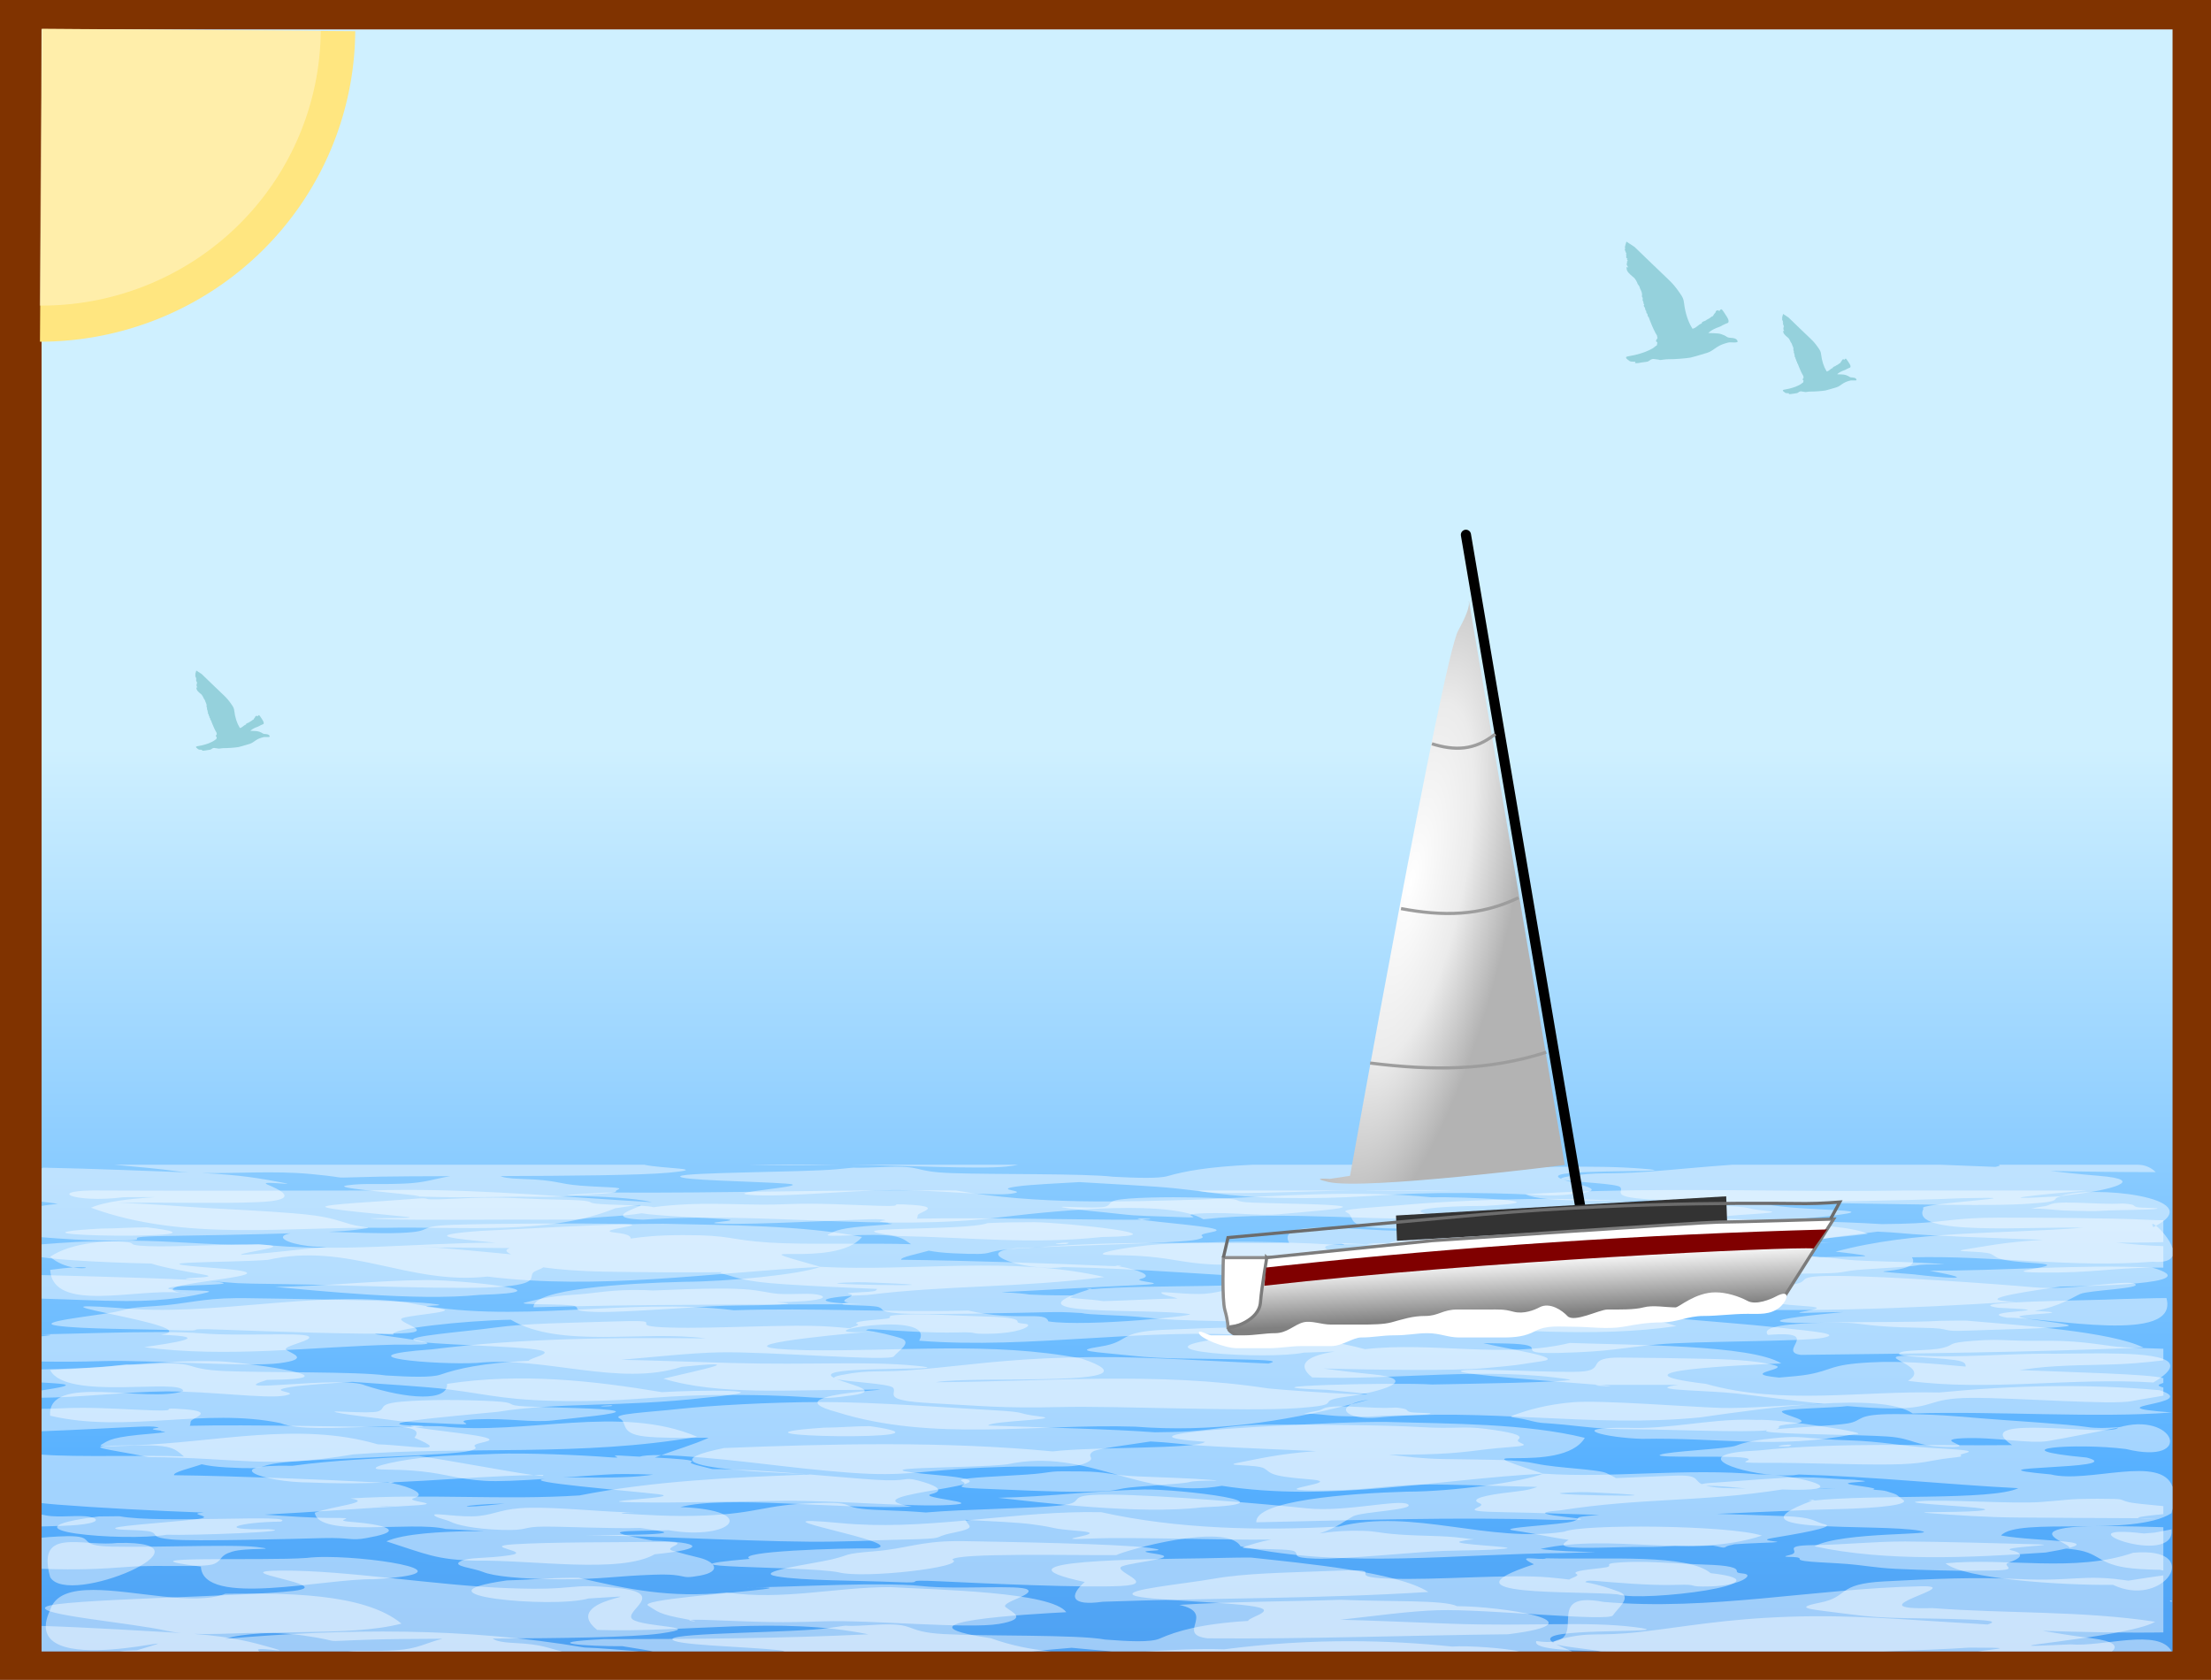 <?xml version="1.0" encoding="UTF-8" standalone="no"?>
<!-- Created with Inkscape (http://www.inkscape.org/) -->

<svg
   xmlns:dc="http://purl.org/dc/elements/1.1/"
   xmlns:cc="http://creativecommons.org/ns#"
   xmlns:rdf="http://www.w3.org/1999/02/22-rdf-syntax-ns#"
   xmlns:svg="http://www.w3.org/2000/svg"
   xmlns="http://www.w3.org/2000/svg"
   xmlns:sodipodi="http://sodipodi.sourceforge.net/DTD/sodipodi-0.dtd"
   xmlns:inkscape="http://www.inkscape.org/namespaces/inkscape"
   id="svg2"
   viewBox="0 0 695.775 528.748"
   version="1.0"
   sodipodi:docname="SeaSceneWithBoat.svg"
   width="695.775"
   height="528.748"
   inkscape:version="0.92.3 (2405546, 2018-03-11)">
  <sodipodi:namedview
     pagecolor="#ffffff"
     bordercolor="#666666"
     borderopacity="1"
     objecttolerance="10"
     gridtolerance="10"
     guidetolerance="10"
     inkscape:pageopacity="0"
     inkscape:pageshadow="2"
     inkscape:window-width="1920"
     inkscape:window-height="1015"
     id="namedview41"
     showgrid="false"
     fit-margin-top="0"
     fit-margin-left="0"
     fit-margin-right="0"
     fit-margin-bottom="0"
     inkscape:zoom="0.97589006"
     inkscape:cx="286.6832"
     inkscape:cy="201.14692"
     inkscape:window-x="0"
     inkscape:window-y="0"
     inkscape:window-maximized="1"
     inkscape:current-layer="svg2" />
  <defs
     id="defs4">
    <linearGradient
       id="linearGradient4234"
       y2="-1807.7"
       gradientUnits="userSpaceOnUse"
       x2="283.19"
       gradientTransform="matrix(0.946,0,0,1.966,67.246,3781.352)"
       y1="-1574.4"
       x1="283.19">
      <stop
         id="stop4230"
         style="stop-color:#3771c8"
         offset="0" />
      <stop
         id="stop6519"
         style="stop-color:#56b0ff"
         offset=".5" />
      <stop
         id="stop4232"
         style="stop-color:#cff0ff"
         offset="1" />
    </linearGradient>
    <filter
       id="filter7578"
       y="-0.143"
       width="1.282"
       x="-0.141"
       height="1.287">
      <feGaussianBlur
         id="feGaussianBlur7580"
         stdDeviation="5.144"
         inkscape:collect="always" />
    </filter>
    <clipPath
       id="clipPath7584">
      <path
         id="path7586"
         style="color:#000000;fill:#ffe680;fill-rule:evenodd"
         d="m -346.64,823.56 a 71.761,72.37 0 0 1 72.44,-71.62 l -0.68,72.37 z"
         transform="matrix(1.207,-0.001,-0.001,1.281,57.905,-232.44)"
         inkscape:connector-curvature="0" />
    </clipPath>
    <linearGradient
       id="linearGradient8739"
       y2="846.91"
       gradientUnits="userSpaceOnUse"
       x2="348.09"
       gradientTransform="matrix(0.93,0,0,0.93,148.509,-400.208)"
       y1="866.72"
       x1="349.12">
      <stop
         id="stop8686"
         style="stop-color:#808080"
         offset="0" />
      <stop
         id="stop8688"
         style="stop-color:#ffffff"
         offset="1" />
    </linearGradient>
    <radialGradient
       id="radialGradient8743"
       gradientUnits="userSpaceOnUse"
       cy="714.31"
       cx="289.25"
       gradientTransform="matrix(0.771,0.161,-0.561,2.68,608.369,-1690.848)"
       r="41.925">
      <stop
         id="stop8694"
         style="stop-color:#ffffff"
         offset="0" />
      <stop
         id="stop10690"
         style="stop-color:#ebebeb"
         offset=".5" />
      <stop
         id="stop8696"
         style="stop-color:#b3b3b3"
         offset="1" />
    </radialGradient>
  </defs>
  <g
     id="g910"
     transform="translate(13.321,7.664)">
    <path
       id="rect846"
       d="M -13.321,-7.664 H 682.454 V 521.084 H -13.321 Z"
       style="opacity:1;fill:#803300;fill-opacity:1;stroke:none;stroke-width:3.774;stroke-linecap:round;stroke-linejoin:round;stroke-miterlimit:4;stroke-dasharray:none;stroke-dashoffset:0;stroke-opacity:1"
       inkscape:connector-curvature="0" />
    <path
       id="rect3257"
       d="M -0.235,1.594 V 512.129 H 670.355 V 1.594 Z"
       style="color:#000000;fill:url(#linearGradient4234);fill-rule:evenodd"
       inkscape:connector-curvature="0" />
    <path
       id="path6523"
       style="color:#000000;fill:#ffe680;fill-rule:evenodd;filter:url(#filter7578)"
       clip-path="url(#clipPath7584)"
       d="m -346.64,823.56 a 71.761,72.37 0 0 1 72.44,-71.62 l -0.68,72.37 z"
       transform="matrix(0.023,-1.372,-1.372,-0.023,1136.439,-356.758)"
       inkscape:connector-curvature="0" />
    <path
       id="path2160"
       d="m 22.73,358.951 c 7.083,0.64 14.402,1.291 18.908,1.951 1.476,0.21 3.027,0.379 4.646,0.479 -0.182,0 -0.354,-0.019 -0.539,-0.029 -10.414,-0.36 -29.453,-1.19 -45.563,-1.49 -0.145,0.078 -0.278,0.175 -0.418,0.262 v 10.449 c 2.464,0.244 3.73,0.494 5.125,0.67 -1.815,0.177 -3.496,0.404 -5.125,0.65 v 9.861 c 6.761,0.558 13.754,0.996 20.563,1.047 19.328,0.14 -0.18,-1.15 18.314,-1.43 10.856,-0.16 26.609,-0.45 39.447,-0.85 -5.19,1.01 -1.23,3.16 5.6,4.01 1.54,0.2 3.51,0.271 5.76,0.311 -8.47,0.66 -15.19,1.68 -24.52,2.34 -0.781,0.06 -1.585,0.079 -2.367,0.119 -0.009,-0.01 -0.024,-0.009 -0.031,-0.029 -0.274,-0.67 15.729,-2.51 8.039,-3.07 -7.698,-0.56 -28.717,0.741 -37.504,0.361 -8.787,-0.37 -0.435,-1.311 -11.42,-1.521 -7.183,-0.135 -14.903,0.412 -21.881,0.953 v 4.055 c 1.77,0.25 3.545,0.467 5.215,0.594 6.615,0.5 -1.978,-0.13 5.934,0.43 5.545,0.39 14.882,0.809 23.412,0.969 3.594,1.26 11.767,2.64 16.516,3.5 7.129,1.28 -15.234,0.8 -0.629,1.82 14.604,1.03 6.698,0.88 26.197,1.16 19.5,0.28 56.36,1.92 68.91,0.76 12.56,-1.17 6.568,-3.559 10.068,-4.959 1.17,-0.46 1.931,-0.81 2.221,-1.09 4.56,0.67 11.2,1.229 19.82,1.369 12.96,0.2 24.981,0.29 36.721,0.15 -0.82,0.13 -1.011,0.26 -0.361,0.42 5.06,1.27 6.55,2.519 19.6,3.379 8.22,0.54 18.9,1.06 29.4,1.49 -0.29,0.13 -0.149,0.271 -0.619,0.551 -1.03,0.6 -11.09,0.499 -8.16,1.029 2.94,0.54 -4,1.95 -0.75,2.65 0.15,0.03 0.33,0.031 0.51,0.06 -1.07,0.13 -1.89,0.249 -2.01,0.359 -0.69,0.71 9.31,0.34 11.42,1.07 2.12,0.73 -0.479,1.369 6.301,1.949 6.78,0.57 38.81,-0.179 47.6,-0.369 5.92,-0.12 7.839,0.24 9.949,0.27 1.98,0.59 11.22,0.619 17.6,1.189 7.29,0.66 7.741,0.891 19.061,1.191 11.32,0.29 14.41,0.329 23.77,0.209 9.36,-0.12 2.021,-1.249 5.131,-2.039 3.1,-0.79 5.521,-2.08 0.811,-2.92 -1.7,-0.3 0.059,-0.581 2.539,-0.791 4.59,0.1 9.611,0.241 14.301,0.271 0.61,0.06 1.639,0.16 3.299,0.34 2.45,0.27 4.011,0.739 5.361,1.279 -9.65,0.31 -27.441,0.151 -14.201,0.301 4.46,0.05 9.89,0.17 15.73,0.34 2.62,1.18 5.25,2.469 13.4,2.859 2.3,0.1 4.34,0.16 6.24,0.18 2.78,0.44 5,0.95 0.75,1.43 -3.03,0.34 -6.951,0.77 -10.701,1.24 -0.66,-0.06 -1.32,-0.139 -1.98,-0.209 -11.88,-1.3 -16.608,0.42 -31.568,-0.15 -14.95,-0.57 -27.941,-0.081 -43.281,0.549 -15.34,0.62 -10.779,3.792 -20.229,5.262 -9.46,1.47 -2.16,1.639 9.59,2.889 11.75,1.25 18.288,0.75 36.988,1.25 9.89,0.26 7.901,0.75 6.201,1.24 -1.64,-0.08 -3.409,-0.15 -5.359,-0.24 -20.64,-0.89 -36.942,-2.23 -57.262,-1.67 -20.31,0.55 -32.4,2.441 -46.52,3.711 -14.11,1.27 -15.56,-0.12 -25.27,1.82 -1.78,0.36 -2.42,0.66 -2.24,0.92 -1.07,-0.54 -1.46,-1.061 -0.42,-1.521 4.63,-2.07 41.56,-0.84 25.92,-2.35 -15.63,-1.5 -32.769,-0.14 -58.029,-0.85 -15.69,-0.44 -24.871,-0.84 -34.561,-1 10.98,-0.93 21.869,-2.15 30.939,-2.34 15.19,-0.33 53.67,2.92 54.91,1.27 1.25,-1.65 6.391,-4.569 1.801,-5.869 -2.87,-0.81 -5.721,-1.62 -10.551,-2.34 0.23,-0.23 0.57,-0.481 3.18,-0.301 5.47,0.36 17.201,1.191 25.381,0.971 8.18,-0.22 2.58,0.579 10.83,0.389 8.24,-0.18 11.969,-2.049 11.629,-2.729 -0.34,-0.69 -3.35,-0.251 -3.33,-1.041 0.02,-0.78 -1.849,-1.451 -10.279,-1.641 -8.44,-0.19 -17.92,-0.96 -25.84,-0.58 -7.92,0.38 -0.721,0.932 -6.631,1.432 -5.91,0.51 -9.219,0.88 -7.639,1.52 0.98,0.4 -1.57,0.88 -2.34,1.34 -1.83,-0.19 -3.9,-0.35 -6.23,-0.52 -12.74,-0.91 -35.459,0.729 -50.689,0.279 -15.23,-0.46 1.34,-2.479 -15.83,-1.949 -17.16,0.53 -28.87,0.589 -39.08,1.979 -10.21,1.39 -28.48,2.69 -25.24,4.07 3.24,1.39 33.13,1.62 39.65,3.08 4.43,0.99 -3.48,2.421 -3.65,3.281 -14.67,0.7 -22.42,2.49 -27.76,4.35 -2.85,1 -9.851,0.719 -17.211,0.279 -8.75,-1.29 -37.88,-0.83 -50.803,-1.4 -13.243,-0.59 -7.81,-2.95 -21.941,-2.25 -14.131,0.69 -3.965,-0.42 -14.059,0.76 -4.013,0.461 -12.698,0.736 -21.551,0.998 v 4.102 c 2.034,0.115 3.952,0.235 5.514,0.371 5.204,0.449 -0.145,1.285 -5.514,2.125 v 2.303 c 10.959,-0.024 26.95,-1.89 38.816,-1.988 14.064,-0.12 31.868,2.411 37.738,1.301 5.87,-1.1 -6.881,-1.309 1.949,-2.699 3.99,-0.64 12.221,-1.141 19.301,-1.621 9.67,0.75 22.799,1.451 30.189,2.381 13.76,1.73 18.87,3.74 40.58,3.68 21.72,-0.07 25.129,-2.1 51.379,-1.92 26.26,0.18 22.751,1.94 35.311,0.09 9.12,-1.34 -0.719,-3.31 -5.029,-5.08 3.48,0.91 16.69,1.39 17.74,2.74 1.45,1.86 -4.28,3.96 12.08,4.84 16.36,0.87 22.12,1.629 40.5,1.209 18.38,-0.42 58.429,1.48 74.629,0.34 16.21,-1.15 4.311,-2.1 15.381,-3.59 11.07,-1.5 23.959,-5.52 7.969,-7.09 -6.9,-0.68 -11.039,-1.259 -15.189,-1.789 17.5,0.46 41.14,0.77 50.6,-0.1 12.01,-1.09 8.311,-0.751 18.131,-2.191 7.86,-1.15 -10.87,-3.809 -18.43,-5.709 2.3,0.04 4.629,0.069 6.949,0.119 16.39,0.34 0.4,3.38 16.85,2.98 16.44,-0.4 19.41,-1.58 31.08,-2.68 11.67,-1.1 46.03,-0.84 52.16,-2.1 6.12,-1.26 -3.69,-2.071 -13.91,-3.191 -10.22,-1.13 -23.48,-2.039 -33.84,-3.039 -10.36,-1 -26.689,-0.33 -42.689,-0.4 -4.18,-0.02 -7.371,-0.05 -10.041,-0.09 1.05,-0.11 2.141,-0.201 3.301,-0.301 0.77,-0.07 1.65,-0.139 2.58,-0.189 4.28,0.06 8.341,0.091 11.721,0.031 18.61,-0.29 4.869,-0.17 21.279,-0.48 16.4,-0.32 8.8,-0.501 16.57,-1.801 6.73,-1.12 5.319,-1.64 4.469,-2.58 0.72,-0.24 1.34,-0.479 1.74,-0.699 7.31,0.31 14.731,0.629 18.371,1.029 9.89,1.09 4.3,1.031 15.35,1.801 11.05,0.77 -12.859,2.549 3.391,1.969 2.26,-0.08 5.029,-0.138 8.029,-0.148 -8.28,0.8 -22.32,2.21 -19.66,3.01 2.98,0.9 18.441,-0.121 23.951,0.609 5.51,0.73 10.29,1.19 20.77,1.34 10.48,0.15 4.16,1.271 14.27,0.881 10.11,-0.39 26.031,-0.66 30.811,-1.34 4.79,-0.68 -14.03,-2.152 -14.75,-3.012 -0.71,-0.86 16.7,-1.1 7.77,-1.67 -1.15,-0.08 -2.01,-0.13 -3,-0.18 7.84,-1.35 11.969,-4.27 14.359,-5.33 2.67,-1.19 19.83,-1.7 17.23,-3.16 -2.59,-1.46 -19.88,2.131 -31.83,1.061 -11.95,-1.06 -45.509,-3.48 -61.689,-3.59 h -1.471 c -14.13,0.03 -5.169,2.071 -14.469,2.891 -7.35,0.65 -23.542,0.86 -35.672,1.43 -7.11,-0.65 -17.788,-1.161 -28.658,-1.461 -0.9,-0.02 -1.68,-0.039 -2.49,-0.059 -1.32,-0.45 -2.72,-0.771 -10.58,-0.551 -7.28,0.21 -11.491,0.759 -15.561,1.369 -12.31,0.33 -36.44,-1.01 -45.77,0.16 -1.54,0.19 -2.541,0.42 -3.211,0.66 -8.1,-0.38 -17.72,-1.11 -24.9,-1 -8.72,0.14 -10.508,1.67 -16.068,2.16 -5.56,0.49 -14.541,-0.98 -14.031,-0.24 0.49,0.71 3.521,1.13 5.131,1.76 -7.77,0.1 -15.16,0.63 -23.41,0.82 -1.92,-0.31 -4.51,-0.559 -7.83,-0.789 -7.25,-0.49 4.489,-1.071 -6.621,-1.031 -2.59,0.01 -5.63,-0.1 -8.84,-0.25 -1.44,-0.26 -3.869,-0.488 -7.379,-0.658 -0.56,-0.03 -0.97,-0.062 -1.32,-0.102 13.8,-0.63 30.25,-1.679 41.16,-2.129 15.64,-0.64 -1.22,-1.09 2.82,-2.09 4.03,-1 -1.181,-2.89 -6.781,-3.84 -0.26,-0.04 -0.42,-0.081 -0.6,-0.121 -1.06,0 -3.029,-0.049 -6.469,-0.209 -12.64,-0.58 -42.441,-1.601 -61.721,-1.801 -0.44,-0.79 5.459,-1.889 8.689,-2.859 1.89,0.37 4.37,0.67 7.73,0.83 15.75,0.71 6.86,-0.581 20.57,-1.531 13.71,-0.95 50.67,-1.6 55.9,-2.76 5.23,-1.17 -2.12,-1.099 4.83,-2.379 6.94,-1.28 -11.211,-2.491 -20.631,-3.711 -0.58,-0.07 -1.06,-0.149 -1.43,-0.209 -0.84,0.01 -1.891,0.029 -3.211,0.029 -13.4,0.02 -49.36,-0.74 -67.51,-0.34 0.32,-0.43 0.111,-0.88 0.361,-1.24 0.58,-0.84 7.739,-2.499 -1.971,-3.109 -9.72,-0.6 -0.28,0.589 -10.02,0.309 -9.73,-0.28 -19.191,-0.97 -29.611,-0.52 -10.43,0.46 -19.98,-0.44 -30.43,0 -4.3,0.18 -8.259,0.531 -11.209,0.951 -2.94,-0.89 -18.401,-0.53 -19.721,-1.5 -1.35,-0.98 -8.841,-0.72 -18.641,-1.15 -9.8,-0.43 -13.889,-0.571 -25.689,0.029 -11.81,0.6 -3.691,-0.689 -12.381,0.06 -8.7,0.74 -26.949,1.59 -26.859,2.43 0.09,0.84 18.631,2.411 25.391,3.141 6.75,0.72 -18.851,0.199 -8.721,0.699 10.13,0.49 38.541,0.121 52.721,0.211 14.18,0.09 7.77,-0.241 18.68,-0.881 4.74,-0.28 8.72,-0.669 11.51,-1.129 4.29,0.78 18.28,1.328 25.84,1.828 7.91,0.52 -9.99,1.171 0.15,1.461 10.13,0.28 35.3,-1.07 45.5,-1.4 3.45,-0.12 4.78,0.08 5.33,0.33 -3.6,0.35 -1.2,0.53 0.57,0.73 0.15,0.15 0.469,0.269 1.379,0.279 0.16,0.14 -0.769,0.28 -4.139,0.51 -12.55,0.85 -13.402,1.661 -15.852,2.891 -2.46,1.24 13.75,-0.539 20.41,0.551 3.04,0.5 3.98,1.529 5.58,2.559 -11.8,-0.42 -33.859,0.2 -44.729,-0.52 -13.04,-0.87 -11.601,-2.37 -26.941,-2.34 -8.3,0.01 -12.57,0.51 -16.58,1.09 0.04,-0.71 -0.619,-1.429 -4.889,-1.879 -7.81,-0.84 14.009,-2.571 1.379,-2.771 -12.63,-0.2 -40.999,-0.11 -52.779,0.33 -11.79,0.45 -4.851,2.071 -16.041,2.531 -7.07,0.29 -15.549,-0.18 -22.689,-0.34 3.5,-0.17 6.261,-0.36 7.971,-0.58 8.19,-1.02 3.409,-0.492 -1.291,-1.852 -4.69,-1.36 -6.819,-2.509 -17.559,-3.379 -10.739,-0.86 -15.33,-0.981 -27.729,-1.701 -10.325,-0.6 -15.351,-1.258 -27.457,-1.578 14.749,-0.31 31.309,0.28 43.793,-0.25 14.762,-0.62 6.161,-4.181 2.941,-5.561 -3.231,-1.39 11.48,0.64 4.34,-0.67 -6.434,-1.19 -12.356,-2.331 -24.967,-2.951 10.237,0.23 22.508,-0.79 34.348,0.33 15.37,1.45 2.189,1.21 21.799,0.82 5.22,-0.1 13.13,-0.12 22.09,-0.15 -5.21,0.86 -7.83,2.07 -14.51,2.34 -9.33,0.38 -12.4,-0.199 -17.93,0.551 -5.52,0.75 13.87,2.23 20.66,3.1 1.86,0.24 2.16,0.38 1.92,0.43 0.83,0.01 1.98,0.04 3.65,0.09 12.33,0.37 21.611,-0.139 32.141,-0.029 10.52,0.11 11.06,-0.29 19.93,-0.85 8.87,-0.56 4.959,-0.65 6.949,-1.43 1.99,-0.79 -4.399,-0.631 -11.869,-1.221 -7.47,-0.59 -7.09,-1.75 -18.34,-2.1 -4.69,-0.14 -6.03,-0.54 -6.84,-0.91 21.38,-0.07 44.199,-0.23 52.969,-1.07 13.67,-1.3 -2.34,-1.27 -7.67,-2.49 z m 95.799,10.01 c -3.63,-0.07 -0.53,0.11 0,0 z m 227.391,7.271 c 8.32,-0.14 -5.09,-0.81 0,0 z m -7.471,14.629 c 2.6,0.01 -0.299,-0.289 -0.719,-0.209 0.04,0.03 0.229,0.119 0.719,0.209 z M 222.689,358.951 c 9.42,0.23 14.79,0.281 25.84,0.031 1.77,-0.04 3.831,-0.051 6.051,-0.031 z m 31.891,0 c 15.59,0.14 40.379,1.481 48.889,0.551 1.57,-0.17 2.701,-0.361 3.541,-0.551 z m 126.17,0 c -13.9,0.62 -21.431,2.051 -26.621,3.561 -2.85,0.83 -9.849,0.581 -17.209,0.211 -8.75,-1.07 -37.881,-0.68 -50.801,-1.15 -13.25,-0.49 -7.819,-2.471 -21.949,-1.891 -14.13,0.58 -3.961,-0.31 -14.051,0.67 -10.1,0.98 -48.629,0.931 -49.369,2.221 -0.74,1.29 22.94,1.559 33.33,2.309 10.39,0.75 -21.461,2.791 -11.061,3.561 10.4,0.77 30.299,-1.42 44.359,-1.52 14.06,-0.1 31.87,2.01 37.74,1.1 5.87,-0.92 -6.879,-1.119 1.951,-2.289 3.99,-0.52 12.219,-0.94 19.299,-1.33 9.67,0.62 22.801,1.199 30.191,1.969 13.76,1.45 18.868,3.13 40.578,3.08 21.72,-0.06 25.121,-1.759 51.381,-1.619 26.25,0.15 22.751,1.63 35.311,0.09 9.11,-1.11 -0.721,-2.751 -5.041,-4.221 3.49,0.75 16.7,1.151 17.75,2.281 1.45,1.55 -4.28,3.28 12.08,4.01 16.36,0.73 22.12,1.389 40.5,1.039 18.38,-0.35 58.431,1.22 74.631,0.27 16.21,-0.95 4.309,-1.77 15.379,-3.01 11.07,-1.25 23.961,-4.569 7.971,-5.869 -6.9,-0.57 -11.039,-1.08 -15.189,-1.52 10.32,0.22 22.73,0.389 33.15,0.359 -1.43,-1.42 -3.4,-2.311 -5.58,-2.311 h -44 c 1.15,0.2 0.138,0.43 -0.842,0.67 -1.64,-0.07 -3.409,-0.139 -5.359,-0.209 -4.08,-0.15 -7.899,-0.301 -11.689,-0.461 h -65.891 c -9.56,0.66 -17.499,1.51 -26.199,2.16 -14.11,1.06 -15.56,-0.1 -25.27,1.52 -1.78,0.3 -2.42,0.542 -2.24,0.762 -1.07,-0.45 -1.46,-0.891 -0.42,-1.281 4.63,-1.72 41.56,-0.689 25.92,-1.939 -15.63,-1.26 -32.771,-0.109 -58.031,-0.699 -8.41,-0.2 -14.898,-0.371 -20.648,-0.521 z m -24.76,10.221 c -5.15,0.01 -10.191,0.13 -14.121,0.43 -7.87,0.58 -4.719,1.831 -7.459,2.551 -2.75,0.73 -17.031,-0.471 -12.951,0.279 4.07,0.74 11.861,1.339 17.771,2.029 5.91,0.7 9.698,0.58 19.158,0.98 9.45,0.4 -2.779,-0.859 7.041,-1.219 9.82,-0.36 17.449,0.909 24.039,0.279 6.59,-0.64 22.35,-1.721 19.48,-2.471 -2.87,-0.74 -19.65,-0.84 -27.66,-1.15 -8.01,-0.32 -1.95,-1.018 -10.59,-1.398 -4.31,-0.2 -9.559,-0.311 -14.709,-0.311 z m 117.439,0.52 c -16.02,0.04 -34.46,0.95 -44.15,1.82 -10.01,0.91 -21.55,1.269 -18.83,2.439 2.72,1.16 -0.179,3.95 7.881,4.74 4.25,0.42 11.9,0.42 20.15,0.34 -0.21,0.08 -0.382,0.16 -0.602,0.24 -3.94,1.45 -9.62,2.92 -14.27,4.32 1.68,0.02 3.711,0.079 6.121,0.209 19.7,1.09 34.099,3.221 52.719,4.381 18.62,1.17 22.231,-0.58 42.871,-1.33 20.63,-0.76 27.02,0.38 31.41,-1.07 4.39,-1.45 0.15,-1.669 2.67,-3.129 1.28,-0.75 11.05,-1.73 18.16,-2.65 2.92,0.15 5.57,0.3 7.5,0.49 8.42,0.83 28.8,1.49 42.17,1.98 0.82,0.03 1.608,0.06 2.398,0.09 -12.33,0.73 -18.639,2.13 -24.309,3.01 -6.03,0.93 5.729,0.39 7.969,1.49 2.24,1.1 1.011,2.029 14.031,2.859 13.02,0.83 -14.921,2.789 1.529,2.949 16.45,0.16 21.861,-1.399 35.221,-1.549 0.93,-0.01 2.259,-0.01 3.389,0 v -6.76 c -5.68,-0.18 -10.399,-0.651 -14.809,-1.121 3.09,0.05 6.38,0.031 10.1,-0.029 1.73,-0.03 3.279,-0.071 4.709,-0.121 v -6.879 c -1.48,-0.02 -3.08,-0.05 -5.01,-0.15 -10.9,-0.55 -34.139,-0.69 -46.969,-0.67 -12.83,0.02 -15.731,1.21 -25.871,1.76 -2.9,0.16 -6.72,0.239 -10.73,0.279 -13.56,-0.84 -33.739,-1.23 -52.459,-1.77 0.02,-0.01 0.019,-0.041 0.029,-0.061 1.25,-1.21 24.491,-1.5 16.131,-2.34 -8.36,-0.84 -2.531,-1.09 -15.291,-1.67 -12.75,-0.59 -35.96,-2.08 -52.33,-2.1 z m -49.82,13.9 c -3.85,-0.05 -5.93,0.14 -6.83,0.4 -1.5,-0.08 -2.96,-0.141 -4.26,-0.221 -8.43,-0.48 1.86,0.85 -5.85,0.34 -7.7,-0.52 -25.98,-1.18 -35.34,-0.85 -9.35,0.32 -6.031,0.09 -16.031,0.51 -10.01,0.43 -20.789,2.269 -21.549,3.109 -0.77,0.84 5.719,0.211 14.199,0.971 8.49,0.76 11.289,1.981 19.939,2.461 4.11,0.24 11.391,-0.06 18.971,-0.48 -7.95,0.77 26.73,3.11 35.82,4.01 9.15,0.91 -23.519,1.86 -8.359,2.1 15.16,0.24 31.529,-0.229 47.959,-0.359 16.43,-0.13 40.1,1.661 52.15,1.061 12.05,-0.6 -10.65,-1.861 -5.84,-2.861 4.81,-0.99 0.69,-2.499 -4.23,-3.559 -4.91,-1.06 -2.37,0.408 -13.58,-0.182 -11.04,-0.58 -36.18,-2.81 -51.1,-2.77 -3.21,-0.71 -7.87,-1.469 -6.66,-1.879 1.52,-0.52 -4.679,-0.85 -11.449,-1.16 0.65,-0.21 1.339,-0.431 2.039,-0.641 z m 213.18,-12.75 c -0.59,0.01 -1.139,0.009 -1.619,0.039 -3.77,0.21 -3.13,0.772 -5,1.092 -1.88,0.32 -2.389,0.32 -3.689,0.67 -0.32,0.09 -0.581,0.128 -0.691,0.148 0.23,-0.02 1.151,-0.09 3.121,0 3.58,0.17 5.299,0.591 9.889,0.641 4.59,0.05 6.012,0.241 10.012,-0.029 4,-0.26 14.849,-0.2 16.549,-0.58 1.69,-0.38 -5.04,-0.221 -6.27,-0.551 -1.22,-0.32 -0.339,-0.681 -2.689,-0.971 -2.35,-0.28 -0.951,-0.099 -5.041,-0.059 -3.58,0.03 -10.39,-0.43 -14.57,-0.4 z M 118.349,384.662 c 0.47,0.01 0.95,0.031 1.4,0.061 11.32,0.6 0.71,0.089 12.23,0.299 3.26,0.06 8.729,0.12 15.109,0.15 l -0.15,0.06 c -1.67,0.64 -0.74,1.28 0.57,1.92 -7.68,-0.7 -18.48,-1.86 -29.16,-2.49 z m 429.811,3.189 c -1.5,0.05 -2.4,0.2 -4.83,0.49 -4.72,0.54 -17.401,0.801 -22.631,1.301 -5.23,0.5 -1.469,0.778 -1.709,1.398 -0.24,0.63 -3.831,1.06 5.129,1.34 8.96,0.28 23.441,0.94 32.701,0.82 9.26,-0.11 8.47,-0.33 12.26,-0.91 3.79,-0.57 18.379,-1.09 20.859,-1.67 2.49,-0.59 12.87,-0.119 6.27,-0.549 -6.61,-0.43 -13.419,-0.581 -22.449,-0.881 -9.04,-0.3 -9.38,-1.251 -18.08,-1.311 -2.72,-0.02 -4.47,-0.029 -5.76,-0.029 -0.7,0 -1.27,-0.02 -1.76,0 z m -136.09,0.699 c 2.87,-0.01 5.93,0.06 8.99,0.15 -2.52,0.31 -5.451,0.591 -9.891,0.701 -9.56,0.24 -13.5,-0.071 -18.4,0.059 6.35,-0.38 12.42,-0.759 16.42,-0.879 0.94,-0.03 1.891,-0.031 2.881,-0.031 z m -412.305,5.129 v 7.41 c 9.11,0.236 17.602,0.717 26.709,0.752 13.122,0.06 21.345,-1.699 25.42,-2.699 4.075,-1.01 -13.913,-0.29 -12.141,-1.4 1.773,-1.12 22.475,-0.8 16.098,-1.83 -6.377,-1.03 -40.638,-1.821 -51.588,-2.131 -1.96,-0.051 -3.346,-0.083 -4.498,-0.102 z M 212.619,397.922 c -6.12,0.01 -13.759,0.329 -20.539,0.609 -1.27,-0.11 -2.74,-0.17 -5.18,-0.16 -0.45,0.01 -0.921,0 -1.441,0 -8.28,0.13 -11.2,1.051 -18.76,1.531 -7.57,0.47 -11.55,1.63 -14.84,2.43 -3.3,0.8 13.751,0.3 15.701,1.09 1.96,0.8 -1.631,1.629 6.809,1.859 8.44,0.23 32.25,-1.749 40.5,-1.949 8.24,-0.19 12.781,-0.05 18.881,-0.51 2.29,-0.18 0.34,-0.37 -2.76,-0.58 3.42,-0.08 6.61,-0.211 8.75,-0.371 6.59,-0.48 7.33,-1.52 3.93,-2.1 -3.39,-0.57 -9.47,0.281 -13.67,-0.359 -4.19,-0.64 -5.789,-1.34 -14.689,-1.49 -0.83,-0.02 -1.731,0 -2.691,0 z m -151.59,3.01 c -11.285,0.08 -15.715,1.88 -25.449,2.49 -10.383,0.66 -7.256,0.86 -13.518,2.01 -6.262,1.15 -25.283,3.099 -17.236,4.199 8.046,1.1 25.417,0.99 37.348,1.4 11.932,0.41 -0.313,-0.72 14.061,-0.18 14.372,0.53 44.91,1.64 56.98,1.15 12.07,-0.49 -3.669,-3.781 0.391,-4.891 4.06,-1.11 19.47,-2.01 10.1,-3.08 -9.36,-1.07 7.73,-0.41 -1.74,-1.43 -9.46,-1.01 -45.498,-1.49 -58.566,-1.67 -0.817,-0.01 -1.617,0 -2.369,0 z m -24.07,10.68 c -11.542,-0.01 -25.912,0.501 -36.629,0.701 -0.224,0.003 -0.363,0.005 -0.564,0.008 v 0.031 c 2.552,0.027 4.483,0.152 0.443,0.541 -0.121,0.011 -0.316,0.025 -0.443,0.037 v 7.943 c 6.228,0.121 11.417,0.093 19.957,-0.141 14.208,-0.38 45.218,1.96 54.943,0.67 9.73,-1.28 3.879,-2.98 2.129,-4.16 -1.74,-1.19 9.201,-3.04 6.891,-4.32 -2.3,-1.29 -22.229,0.059 -33.328,-0.891 -3.468,-0.29 -8.152,-0.42 -13.398,-0.42 z m 576.871,2.461 c -1.67,0.01 -3.58,0.079 -6.08,0.279 -8.91,0.67 -5.531,1.23 -9.781,2.25 -4.24,1.01 -12.35,0.451 -13.6,1.641 -1.26,1.19 9.99,1.21 17.32,2.16 3.56,0.46 3.54,1.3 3.57,2.07 -10.57,-0.91 -19.641,-1.881 -30.131,-1.311 -12.89,0.7 -11.49,2.359 -19.42,3.799 -1.93,0.35 -5.24,0.67 -9.17,0.98 -1.66,-0.18 -3.06,-0.359 -3.93,-0.549 -4.96,-1.08 6.601,-2.191 2.641,-3.291 -3.97,-1.09 -10.14,-1.84 -21.52,-2.07 -11.39,-0.22 -16.092,-0.319 -27.102,-0.389 -11.01,-0.07 -4.839,3.538 -11.389,4.318 -6.55,0.78 -36.761,-1.289 -38.791,-0.119 -1.95,1.12 33.041,3.55 43.561,4.41 0.66,-0.02 1.63,-0.029 2.99,-0.029 6,-0.02 13.98,0.01 21.91,0 -1.18,0.14 -2.1,0.299 -2.66,0.449 -4.86,1.31 12.091,1.27 21.311,2.32 5.43,0.61 16.14,2.089 27.01,3.219 -9.53,0.25 -24.52,1.521 -32.23,1.281 -10.37,-0.33 -37.909,-2.521 -46.609,-1.801 -8.69,0.73 -14.531,2.601 -17.951,3.801 -3.42,1.21 -0.88,0.659 3.83,1.859 4.72,1.2 4.081,0.68 11.451,1.43 7.37,0.75 10.878,1.39 21.648,1.43 10.59,0.04 34.71,1.08 42.17,0.33 -0.47,0.12 -0.579,0.251 -0.209,0.371 2.7,0.89 29.46,0.97 38.01,1.58 8.55,0.61 8.19,3.06 18.82,3.26 10.64,0.2 -5.33,-2.221 4.68,-2.711 10.01,-0.49 21.2,1.852 27.1,0.852 5.89,-1 15.511,-2.952 20.951,-4.012 5.44,-1.07 -3.091,0.531 -8.631,-0.369 -5.54,-0.9 -25.949,-2.1 -33.789,-2.77 -7.83,-0.66 -14.13,-1.321 -26.91,-1.311 -12.79,0.02 -9.521,2.049 -14.811,2.949 -3.82,0.66 -16.799,1.23 -22.689,1.83 2.98,-0.62 -1.871,-1.019 5.209,-1.699 8.24,-0.79 -3.079,-2.659 -3.199,-3.869 -0.1,-0.97 16.869,-1.17 20.619,-1.73 4.99,0.42 9.76,0.72 13.76,0.73 14.51,0.05 11.001,-3.25 25.361,-3.32 14.36,-0.06 44.069,2.32 50.469,1.01 2.88,-0.59 6.9,-1.141 9.84,-1.711 v -2.549 c -2.61,-0.66 -1.23,-1.021 0,-1.461 v -1.49 c -0.01,-0.01 -0.019,0 -0.029,0 -3.85,-1.28 -28.741,-1.849 -45.301,-2.559 3.12,-0.41 6.54,-0.912 11.4,-1.182 10.86,-0.62 15.931,-0.279 24.871,-0.949 2.69,-0.2 5.929,-0.53 9.059,-0.91 v -3.65 c -5.81,-0.2 -12.27,-0.329 -15.83,-0.789 -6.29,-0.82 -12.09,-1.89 -22.93,-1.73 -7.79,0.1 -10.589,-0.299 -14.869,-0.279 z m -123.82,14.18 c -4.02,0.12 3.091,0.501 3.561,0.391 -0.03,-0.04 -0.67,-0.151 -2.4,-0.301 -0.32,-0.03 -0.76,-0.06 -1.16,-0.09 z m -362.82,4.74 c -5.15,0.01 -10.189,0.17 -14.119,0.52 -7.87,0.7 -4.721,2.2 -7.461,3.07 -2.75,0.87 -17.029,-0.56 -12.949,0.34 4.08,0.89 11.86,1.629 17.77,2.459 5.91,0.83 9.7,0.68 19.16,1.16 9.45,0.48 -2.781,-1.029 7.039,-1.459 9.82,-0.44 17.451,1.09 24.041,0.33 6.59,-0.76 22.35,-2.08 19.48,-2.98 -2.87,-0.9 -19.65,-1.02 -27.66,-1.4 -8.01,-0.37 -1.95,-1.21 -10.58,-1.67 -4.32,-0.23 -9.571,-0.369 -14.721,-0.369 z m 117.439,0.639 c -16.02,0.05 -34.458,1.11 -44.148,2.16 -10.01,1.09 -21.55,1.58 -18.83,2.98 2.72,1.4 -0.181,4.739 7.889,5.689 4.24,0.5 11.891,0.5 20.141,0.4 -0.2,0.1 -0.38,0.201 -0.6,0.301 -3.94,1.75 -9.62,3.49 -14.27,5.17 1.68,0.03 3.709,0.119 6.119,0.279 19.7,1.3 34.101,3.83 52.721,5.23 18.62,1.4 22.229,-0.68 42.869,-1.58 20.63,-0.91 27.02,0.461 31.41,-1.279 4.39,-1.74 0.16,-2.021 2.67,-3.771 1.28,-0.9 11.05,-2.06 18.16,-3.17 2.92,0.18 5.57,0.35 7.5,0.58 8.42,1 28.8,1.76 42.17,2.34 0.83,0.04 1.61,0.091 2.4,0.121 -12.33,0.88 -18.641,2.569 -24.311,3.619 -6.03,1.13 5.731,0.481 7.971,1.801 2.24,1.32 1.009,2.439 14.029,3.439 13.02,1 -14.921,3.331 1.529,3.531 16.45,0.19 21.861,-1.681 35.221,-1.861 7.6,-0.11 22.461,0.46 35.221,0.73 -1.67,0.55 -2.411,0.989 -7.971,1.609 -8.88,0.99 -13.54,2.221 -10.25,3.531 3.28,1.31 -9.65,2.56 7.82,2.83 10.66,0.17 20.149,0.59 29.799,0.85 -0.09,0.01 -0.148,0.029 -0.238,0.029 -9.4,0.73 -4.561,0.801 -7.801,1.951 -3.24,1.15 -25.119,2.03 -18.789,2.92 6.18,0.87 11.54,2.169 17.26,2.949 -1.05,0.73 -2.631,1.58 -0.721,2.1 3.26,0.88 17.029,0.051 24.039,0.121 4.57,0.05 7.171,-0.13 10.371,-0.33 1.46,0.02 2.871,0.059 4.141,0.059 3.34,0 5.649,-0.068 7.619,-0.148 2.42,0.38 3.26,0.959 4.01,0.389 0.4,-0.3 1.47,-0.549 2.67,-0.789 2.23,-0.15 4.761,-0.321 8.871,-0.461 11.82,-0.38 -3.442,-0.42 3.148,-1.52 6.59,-1.1 20.171,-3.36 16.551,-4.26 -3.63,-0.89 -3.261,-2.291 -13.221,-2.641 -5.75,-0.21 -13.2,-0.479 -20.84,-0.699 13.52,-0.54 27.85,-1.28 37.65,-1.49 14.44,-0.32 23.19,-1.48 20.9,-2.98 -2.3,-1.51 -0.82,-1.37 -5.16,-2.65 -0.78,-0.23 -2.329,-0.4 -4.439,-0.52 0.16,-0.02 0.259,-0.031 0.359,-0.061 1.96,-0.52 -7.541,-1.258 -8.061,-1.818 -0.52,-0.57 8.53,-0.54 4.17,-0.98 -4.36,-0.43 0.251,-0.109 -5.129,-0.359 -5.38,-0.26 -7.419,-0.631 -13.939,-0.641 -6.52,-0.01 -20.501,1.279 -25.271,1.549 -4.14,0.24 -4.309,0.27 -5.869,0.58 -2.59,-1.29 -0.611,-2.988 -8.721,-2.648 -5.45,0.23 -11.99,0.46 -18.26,0.76 -0.75,-0.49 -1.95,-1 -2.82,-1.49 -2.32,-1.31 -15.499,-1.611 -22.209,-3.041 -6.71,-1.43 -13.38,-1.169 -29.16,-1.459 -6.79,-0.13 -12.13,-0.78 -17.15,-1.43 3.09,0.06 6.38,0.049 10.1,-0.031 14.08,-0.3 17.161,-1.52 27.221,-2.25 10.06,-0.74 1.671,-1.099 3.391,-2.529 1.72,-1.42 -3.362,-2.349 -10.432,-3.279 -7.08,-0.93 -9.569,0.109 -20.479,-0.551 -10.9,-0.66 -34.141,-0.809 -46.971,-0.789 -12.83,0.02 -15.729,1.459 -25.869,2.129 -2.9,0.19 -6.72,0.261 -10.73,0.301 -13.56,-1 -33.731,-1.481 -52.451,-2.131 0.01,-0.02 0.011,-0.041 0.031,-0.06 1.24,-1.46 24.489,-1.789 16.119,-2.799 -8.36,-1.01 -2.529,-1.3 -15.279,-2 -12.76,-0.7 -35.97,-2.511 -52.34,-2.531 z m -49.818,16.701 c -3.85,-0.05 -5.93,0.18 -6.83,0.49 -1.5,-0.09 -2.962,-0.15 -4.262,-0.24 -8.43,-0.59 1.86,1.011 -5.84,0.391 -7.71,-0.62 -25.99,-1.421 -35.34,-1.031 -9.36,0.39 -6.039,0.121 -16.039,0.641 -10.01,0.51 -20.791,2.699 -21.551,3.709 -0.77,1.01 5.721,0.24 14.201,1.15 8.49,0.92 11.289,2.4 19.939,2.98 4.13,0.28 11.47,-0.09 19.09,-0.6 -8.6,0.91 26.549,3.74 35.699,4.83 9.15,1.1 -23.519,2.239 -8.359,2.529 15.16,0.29 31.531,-0.299 47.961,-0.459 16.43,-0.16 40.108,2.029 52.158,1.309 12.05,-0.72 -10.66,-2.239 -5.85,-3.439 4.81,-1.19 0.691,-2.98 -4.229,-4.26 -4.91,-1.27 -2.37,0.47 -13.57,-0.24 -11.04,-0.7 -36.191,-3.4 -51.111,-3.35 -3.21,-0.86 -7.87,-1.75 -6.66,-2.25 1.53,-0.62 -4.679,-1.02 -11.449,-1.4 0.65,-0.25 1.341,-0.5 2.041,-0.76 z M 407.99,435.002 c -0.59,0.01 -1.141,0.031 -1.621,0.06 -3.77,0.26 -3.13,0.919 -5,1.309 -1.87,0.39 -2.389,0.4 -3.689,0.82 -0.32,0.11 -0.569,0.16 -0.689,0.18 0.23,-0.02 1.159,-0.11 3.119,0 3.58,0.21 5.301,0.68 9.891,0.73 4.59,0.06 6.01,0.291 10.01,-0.029 4,-0.32 14.851,-0.21 16.551,-0.67 1.7,-0.45 -5.041,-0.241 -6.271,-0.641 -1.22,-0.39 -0.339,-0.84 -2.689,-1.18 -2.35,-0.35 -0.949,-0.14 -5.039,-0.09 -3.58,0.03 -10.39,-0.53 -14.57,-0.49 z m -395.191,0.459 c -2.505,-0.01 -5.037,0.042 -7.643,0.182 -1.824,0.093 -3.614,0.124 -5.391,0.133 v 7.055 C 11.018,442.427 24.457,441.631 31.293,441.361 c 3.452,-0.14 4.788,0.061 5.336,0.361 -3.6,0.43 -1.203,0.67 0.57,0.92 0.148,0.18 0.466,0.299 1.379,0.299 0.156,0.17 -0.768,0.361 -4.137,0.641 -12.551,1.02 -13.404,1.979 -15.857,3.469 -2.453,1.48 13.749,-0.638 20.414,0.672 3.044,0.59 3.979,1.799 5.574,3.039 -11.796,-0.5 -33.853,0.29 -44.721,-0.58 -0.033,-0.003 -0.053,-0.005 -0.086,-0.008 v 15.266 c 1.403,0.166 2.986,0.326 4.82,0.473 12.765,1.01 31.435,1.99 46.223,2.52 -5.763,0.41 2.939,1.069 -0.93,1.859 -4.127,0.83 -26.222,2.16 -26.918,3.01 -0.695,0.85 9.307,0.37 11.42,1.25 2.113,0.87 -0.489,1.652 6.295,2.342 6.783,0.69 38.81,-0.212 47.6,-0.432 8.79,-0.22 8.731,0.89 13.641,0 4.91,-0.88 7.699,-1.72 7.039,-2.67 -0.66,-0.95 -4.5,-1.849 -11.75,-2.439 -7.25,-0.59 4.491,-1.3 -6.619,-1.25 -5.65,0.03 -13.341,-0.529 -20.621,-1.029 14.32,-0.73 32.54,-2.131 44.24,-2.711 15.64,-0.77 -1.22,-1.32 2.82,-2.52 4.03,-1.2 -1.179,-3.491 -6.779,-4.631 -0.258,-0.05 -0.417,-0.108 -0.596,-0.148 3.468,0.02 -2.82,-0.648 -0.004,0 -1.06,0 -3.031,-0.05 -6.471,-0.24 -12.64,-0.69 -42.436,-1.93 -61.721,-2.16 -0.442,-0.95 5.466,-2.279 8.693,-3.439 1.89,0.44 4.372,0.789 7.732,0.979 15.744,0.85 6.854,-0.659 20.564,-1.799 13.71,-1.14 50.67,-1.981 55.9,-3.381 5.23,-1.39 -2.11,-1.29 4.83,-2.83 6.94,-1.53 -11.211,-2.969 -20.621,-4.439 -0.588,-0.09 -1.066,-0.17 -1.436,-0.24 8.317,-0.17 -5.081,-0.969 -0.004,0 -0.84,0.02 -1.889,0.029 -3.209,0.029 -13.4,0.02 -49.356,-0.91 -67.504,-0.43 0.312,-0.52 0.106,-1.05 0.357,-1.49 0.575,-1 7.738,-2.979 -1.977,-3.709 -9.715,-0.73 -0.276,0.67 -10.012,0.34 -7.303,-0.25 -14.46,-0.781 -21.973,-0.791 z m 537.961,9.182 c -1.25,0.01 -2.599,0.069 -4.189,0.219 -7.3,0.66 -10.991,1.45 -13.551,2.49 -2.56,1.04 -21.53,1.771 -23.92,2.891 -2.39,1.12 21.58,0.159 26.5,0.939 4.91,0.79 -5.801,1.67 6.439,1.59 12.25,-0.08 27.41,0.62 39,0.51 11.59,-0.1 12.641,-1.319 19.391,-2.039 6.75,-0.71 0.83,-0.55 4.59,-1.49 3.76,-0.93 -1.57,-1.111 -10.91,-1.701 -9.35,-0.59 -14.81,-2.038 -26.5,-2.398 -9.13,-0.29 -12.38,-1.03 -16.85,-1.01 z M 321.128,455.441 c -2.83,0.01 -3.35,0.13 -6.6,0.58 -4.72,0.66 -17.399,1.009 -22.629,1.609 -5.23,0.6 -1.461,0.922 -1.711,1.682 -0.24,0.75 -3.829,1.24 5.131,1.58 8.96,0.33 23.439,1.109 32.699,0.969 9.26,-0.14 8.47,-0.371 12.26,-1.061 3.79,-0.69 18.379,-1.31 20.859,-2.01 2.49,-0.71 12.871,-0.16 6.271,-0.67 -6.61,-0.52 -13.421,-0.71 -22.451,-1.07 -9.04,-0.35 -9.38,-1.498 -18.08,-1.578 -2.72,-0.02 -4.47,-0.031 -5.75,-0.031 z m -137.859,0.85 c 2.87,-0.01 5.93,0.081 8.99,0.191 -2.52,0.37 -5.451,0.678 -9.891,0.818 -9.56,0.29 -13.5,-0.068 -18.4,0.092 6.35,-0.46 12.42,-0.92 16.42,-1.07 0.94,-0.03 1.901,-0.021 2.881,-0.031 z m 340.279,3.691 c 1.58,0.03 3.601,0.059 5.451,0.209 1.49,0.12 4.169,0.371 7.109,0.641 -1.59,-0.02 -3.121,-0.041 -4.561,-0.06 -4.05,-0.08 -6.47,-0.389 -8,-0.789 z m 36.57,0.818 c 1.21,-0.01 2.63,0.032 4.1,0.092 -1.9,-0.02 -3.89,-0.031 -5.93,-0.031 0.53,-0.04 1.15,-0.061 1.83,-0.061 z m -225.389,1.971 c -14.13,0.04 -5.171,2.449 -14.471,3.439 -8.77,0.93 -30.24,1.131 -42.24,2.191 -3.73,-0.32 -8.24,-0.56 -13.49,-0.73 -16.47,-0.52 -5.62,-2.771 -21.67,-2.221 -16.04,0.55 -17.209,3.21 -34.709,3.92 -9.52,0.39 -18.432,-0.22 -25.932,-0.66 0.37,-0.32 3.341,-0.319 4.201,-0.309 -0.34,-0.01 -1.19,-0.02 -3.15,-0.09 -8.82,-0.29 -21.14,-1.56 -29.85,-1.4 -8.72,0.16 -10.51,2 -16.07,2.59 -5.56,0.58 -14.539,-1.159 -14.029,-0.279 0.51,0.89 3.749,1.358 5.309,2.158 1.55,0.81 6.921,2.22 15.881,2.5 8.97,0.27 5.999,-1.029 13.609,-1.039 7.3,0 21.07,0.7 30.07,0.43 2.82,0.4 5.27,0.77 6.74,1.09 7.17,1.57 -37.999,1.031 -19.029,1.281 18.97,0.25 54.259,2.27 72.869,1.92 18.61,-0.35 4.869,-0.231 21.279,-0.611 16.41,-0.38 8.8,-0.6 16.58,-2.16 7.77,-1.56 4.661,-2.16 4.131,-3.68 -0.05,-0.14 -0.169,-0.26 -0.359,-0.4 8.08,0.42 16.749,0.831 20.799,1.371 9.89,1.31 4.3,1.24 15.35,2.16 11.06,0.93 -12.859,3.059 3.391,2.369 13.18,-0.55 41.371,0.531 56.801,0.311 -3.75,0.7 -6.311,1.589 -8.541,2.279 -3.3,1.02 13.751,0.351 15.711,1.371 1.95,1.02 -1.641,2.079 6.799,2.369 8.44,0.29 32.25,-2.209 40.5,-2.459 8.24,-0.25 12.781,-0.08 18.881,-0.67 6.1,-0.59 -17.87,-1.34 -13.76,-2.34 2.16,-0.53 3.909,-0.581 4.199,-0.611 -0.23,-0.03 -1.31,-0.12 -3.66,-0.43 -6.27,-0.81 -11.799,-0.54 -19.809,-1.09 -7.51,-0.52 -7.08,-1.229 -13.82,-1.189 -0.45,0 -0.921,-0.01 -1.441,0 -4.26,0.08 -7.109,0.45 -9.889,0.85 5.44,-1.78 8.61,-4.36 10.58,-5.41 2.68,-1.43 19.83,-2.02 17.24,-3.77 -2.6,-1.76 -19.892,2.55 -31.842,1.27 -11.95,-1.28 -45.509,-4.19 -61.689,-4.32 z m 310.729,1.311 c -7.72,0.02 -7.989,0.37 -16.459,1.01 -9.04,0.68 -30.251,-0.931 -38.371,-0.221 -8.12,0.72 23.781,1.79 20.531,2.74 -3.24,0.95 -25.131,0.42 -17.291,1 7.83,0.59 17.81,1.321 27.99,1.371 9.59,0.06 28.68,0.199 38.34,0.219 -0.8,-0.08 -1.04,-0.22 0.15,-0.43 1.9,-0.34 4.529,-0.6 7.109,-0.85 v -2.529 c -4.35,-0.42 -9.13,-0.83 -10.85,-1.24 -3.69,-0.88 -0.15,-1.04 -9.51,-1.07 z m 14.74,6.119 c 2.15,0.2 8.33,0 1.83,0 z M -0.235,469.055 v 3.746 C 4.109,472.691 8.295,472.563 10.947,472.332 c 6.582,-0.59 7.321,-1.871 3.926,-2.561 -3.395,-0.69 -9.474,0.34 -13.668,-0.43 -0.533,-0.097 -0.968,-0.191 -1.439,-0.287 z M 651.066,472.682 c -1.738,-0.014 -3.42,-0.013 -5.018,0.01 -3.77,0.05 -7.039,0.21 -9.379,0.58 -9.34,1.49 -0.45,4.421 0.99,5.811 0.59,0.57 -0.34,0.629 -1.08,0.609 0.61,0.07 1.649,0.19 3.299,0.42 8.46,1.2 6.671,5.27 20.291,6.09 2.3,0.14 4.34,0.22 6.24,0.24 0.38,0.08 0.699,0.16 1.049,0.24 v -13.651 c -5.46,-0.135 -11.179,-0.309 -16.393,-0.35 z M 8.039,475.852 c -0.866,0.01 -1.851,0.04 -3.027,0.1 -2.151,0.103 -3.836,0.241 -5.246,0.398 v 9.777 c 0.123,0.004 0.205,0.012 0.33,0.016 11.628,0.35 17.55,0.079 27.188,-0.641 9.637,-0.73 23.994,0.359 26.828,-0.951 2.834,-1.3 1.318,-2.498 5.635,-3.828 4.316,-1.33 15.886,-0.441 7.734,-1.461 -8.15,-1.01 -41.871,0.53 -49.221,-0.33 -6.661,-0.78 -1.848,-3.11 -10.221,-3.08 z M 287.369,477.412 c -11.28,0.09 -15.709,2.409 -25.439,3.189 -10.39,0.83 -7.26,1.091 -13.52,2.561 -6.27,1.46 -25.29,3.95 -17.24,5.35 8.05,1.4 25.42,1.269 37.35,1.789 11.93,0.53 -0.309,-0.928 14.061,-0.238 14.37,0.69 44.91,2.089 56.98,1.459 12.07,-0.62 -3.671,-4.82 0.389,-6.24 4.06,-1.41 19.47,-2.56 10.1,-3.92 -9.36,-1.36 7.732,-0.53 -1.738,-1.82 -9.46,-1.3 -45.5,-1.899 -58.57,-2.129 -0.81,-0.02 -1.611,-0.01 -2.371,0 z m 298.85,0.119 c -9.74,-0.03 -18.669,1.01 -29.189,1.15 -10.53,0.15 -2.769,2.079 -7.189,3.109 -4.43,1.03 3.51,0.12 3.17,1.24 -0.34,1.12 10.669,1.021 17.959,1.861 7.29,0.84 7.741,1.15 19.061,1.52 11.32,0.37 14.41,0.39 23.77,0.24 9.36,-0.14 2.021,-1.551 5.131,-2.551 3.1,-1.01 5.521,-2.7 0.811,-3.77 -4.72,-1.07 16.979,-1.66 7.879,-1.92 -9.1,-0.26 -31.65,-0.851 -41.4,-0.881 z m -392.34,0.121 c -12.79,0.13 -34.489,0.05 -45.469,0.76 -10.98,0.71 6.32,2.269 -1.32,3.439 -7.64,1.17 -12.941,0.481 -15.621,1.971 -2.67,1.5 4.161,2.02 7.291,3.32 3.13,1.3 11.711,2.229 24.311,2.279 12.6,0.05 17.34,-1.02 29.16,-1.43 11.82,-0.4 7.469,1.609 14.719,0.279 7.25,-1.34 4.47,-4.46 -0.09,-5.6 -4.56,-1.15 -4.399,-1.069 -8.449,-2.189 -3.92,-1.09 7.529,-2.84 -3.391,-2.83 z m 309.014,6.287 c -0.931,-0.008 -1.85,-0.006 -2.754,0.012 -1.04,0.02 -2.039,0.061 -3.029,0.121 -7.92,0.48 -0.719,1.18 -6.629,1.82 -5.91,0.64 -9.221,1.1 -7.641,1.92 0.98,0.51 -1.57,1.119 -2.34,1.699 -1.83,-0.24 -3.9,-0.45 -6.23,-0.67 -12.74,-1.16 -35.459,0.949 -50.689,0.369 -15.23,-0.58 1.34,-3.17 -15.83,-2.5 -17.16,0.68 -28.87,0.751 -39.08,2.531 -10.21,1.77 -28.48,3.429 -25.24,5.199 3.24,1.77 33.13,2.07 39.65,3.92 4.43,1.27 -3.48,3.07 -3.65,4.17 -14.67,0.9 -22.42,3.161 -27.76,5.541 -2.85,1.27 -9.851,0.9 -17.201,0.33 -8.76,-1.64 -37.889,-1 -50.809,-1.73 -13.25,-0.75 -7.811,-3.771 -21.941,-2.891 -14.14,0.88 -3.969,-0.519 -14.059,0.971 -10.1,1.5 -48.631,1.459 -49.371,3.439 -0.74,1.98 22.94,2.381 33.33,3.531 1.055,0.117 1.657,0.253 1.93,0.406 h 77.789 c 3.879,-0.406 8.38,-0.776 12.572,-1.137 3.892,0.382 8.342,0.754 12.756,1.137 h 144.742 c -1.723,-0.748 -3.673,-1.505 -5.068,-2.236 2.46,0.82 9.726,1.376 14.178,2.236 h 160.764 c 1.99,-1.64 0.819,-3.245 -6.631,-4.178 -6.91,-0.87 -11.051,-1.629 -15.201,-2.309 12,0.4 26.79,0.7 38.01,0.51 v -17.98 c -0.11,0.02 -0.179,0.05 -0.299,0.07 -3.03,0.43 -6.951,0.999 -10.701,1.609 -0.66,-0.09 -1.319,-0.15 -1.979,-0.25 -11.88,-1.66 -16.61,0.511 -31.57,-0.209 -14.95,-0.72 -27.941,-0.101 -43.281,0.699 -15.34,0.8 -10.779,4.819 -20.229,6.689 -9.46,1.88 -2.16,2.09 9.59,3.68 11.75,1.59 18.29,0.981 36.99,1.621 9.89,0.33 7.899,0.95 6.199,1.58 -1.63,-0.12 -3.399,-0.23 -5.359,-0.34 -20.64,-1.13 -36.94,-2.8 -57.25,-2.1 -20.32,0.71 -32.411,3.13 -46.531,4.75 -14.11,1.62 -15.56,-0.201 -25.26,2.279 -1.79,0.46 -2.43,0.859 -2.25,1.189 -1.07,-0.69 -1.46,-1.359 -0.42,-1.949 4.63,-2.63 41.56,-1.09 25.93,-3.01 -15.64,-1.92 -32.779,-0.16 -58.039,-1.07 -15.69,-0.56 -24.871,-1.04 -34.561,-1.24 10.98,-1.19 21.869,-2.76 30.939,-3.01 15.19,-0.42 53.67,3.709 54.91,1.609 1.25,-2.11 6.391,-5.799 1.801,-7.449 -2.87,-1.04 -5.721,-2.07 -10.551,-2.99 0.23,-0.29 0.57,-0.611 3.18,-0.391 5.47,0.46 17.211,1.52 25.381,1.25 8.18,-0.28 2.58,0.72 10.83,0.48 8.24,-0.24 11.971,-2.62 11.631,-3.5 -0.34,-0.87 -3.35,-0.301 -3.33,-1.301 0.02,-1.01 -1.851,-1.83 -10.281,-2.07 -6.457,-0.193 -13.543,-0.805 -20.057,-0.861 z m -427.322,2.742 c -20.428,0.08 18.36,4.571 3.51,6.391 -14.849,1.82 -74.717,2.569 -77.996,5.049 -3.279,2.48 26.655,4.961 38.098,7.521 1.476,0.32 3.027,0.539 4.646,0.699 -0.182,-0.02 -0.356,-0.031 -0.541,-0.041 -9.988,-0.536 -27.865,-1.702 -43.521,-2.193 v 8.021 H 68.291 c -3.062,-2.067 11.489,0.994 4.369,-1.018 -6.432,-1.82 -12.354,-3.55 -24.965,-4.5 10.237,0.36 22.504,-1.23 34.354,0.49 15.36,2.22 2.181,1.901 21.791,1.301 5.23,-0.16 13.13,-0.231 22.09,-0.271 -5.2,1.31 -7.83,3.211 -14.51,3.621 -7.709,0.479 -11.154,-0.063 -15.229,0.377 h 67.363 c -4.337,-0.942 -5.793,-2.213 -15.025,-2.656 -4.69,-0.23 -6.03,-0.83 -6.83,-1.4 21.38,-0.1 44.191,-0.341 52.961,-1.611 15.02,-2.19 -5.81,-1.929 -8.93,-4.439 -3.12,-2.52 11.51,-8.209 -4.83,-9.859 -16.33,-1.66 -11.502,0.911 -34.262,0.061 -22.76,-0.85 -50.638,-5.611 -71.068,-5.541 z m 183.27,4.35 c -10.63,0.13 -22.79,0.671 -32.16,0.891 -0.86,0.02 -1.54,0.009 -2.16,0.029 3.13,-0.02 6.911,0.07 2.041,0.67 -9.82,1.19 -38.96,3.271 -35.91,5.111 3.04,1.83 3.1,2.66 12.02,4.26 0.48,0.08 0.849,0.17 1.189,0.24 0.68,-0.09 2.65,-0.121 7.17,0.059 16.28,0.63 20.831,0.851 35.041,0.361 14.21,-0.48 45.219,2.46 54.939,0.83 9.73,-1.64 3.879,-3.781 2.129,-5.301 -1.74,-1.51 9.2,-3.86 6.9,-5.5 -2.31,-1.64 -22.24,0.079 -33.34,-1.131 -3.46,-0.38 -8.15,-0.51 -13.4,-0.52 -1.44,0 -2.939,-0.01 -4.459,0 z m -54.98,11.201 c -1.62,0.22 4.21,0.82 0,0 z m 20.6,-10.281 c -2.79,0.01 -4.98,0.1 0,0 z"
       style="color:#000000;opacity:0.45;fill:#ffffff;fill-rule:evenodd"
       inkscape:connector-curvature="0" />
    <path
       id="path4236"
       d="m 114.242,366.863 c -3.714,0.008 -7.423,0.066 -11.123,0.188 -28.83,0.07 -55.129,0.11 -83.818,0 -19.501,-0.39 -9.66,4.151 6.295,2.111 23.62,0 -1.776,-0.61 -10.277,3.32 29.334,10.73 61.601,5.878 92.531,6.318 24.27,-0.49 51.6,2.402 72.43,-6.148 22.01,-3.42 -10.29,2.85 8.75,3.58 37.8,-2.64 75.781,3.899 113.461,-0.871 19.81,-2.34 52.649,-5.29 62.879,0.74 26,-2.91 57.17,1.029 80.1,-0.551 -24.73,-2.2 -4.939,-3.708 8.531,-3.648 26.8,-1.47 -7.84,-2.951 -16.92,-2.721 -23.86,-2.3 -47.39,-0.46 -71.18,0.67 -26.37,0.79 -52.4,1.679 -78.42,-2.801 -36.67,-0.37 -73.31,0.921 -109.98,0.641 -29.95,1.73 3.141,0.191 14.311,3.041 -25.305,-1.461 -51.569,-3.926 -77.568,-3.869 z m 397.209,0.037 c -14.924,0.052 -29.832,0.368 -44.701,1.332 5.33,2.82 27.849,1.719 39.959,2.209 35.94,0.04 -14.479,1.45 -19.969,4.98 23.25,1.87 46.928,2.63 70.148,0.24 30.75,-3.13 -3.959,-1.749 -15.039,-4.439 6.04,-0.58 44.28,-0.9 62.1,-1.74 29.52,-0.66 -15.639,1.63 -11.949,3.27 -4.8,8.72 33.59,5.57 50.08,6.02 -25.94,2.06 -52.51,0.77 -77.77,7.52 17.37,2 7.429,1.34 -4.971,1.76 -24.34,-3.46 -49.19,-3.179 -73.91,-2.869 8.54,6.08 -25.28,2.011 -39.24,5.041 -10.04,1.35 -67.259,2.569 -40.119,-1.641 19.2,2.24 12.889,-2.74 -1.781,-2.99 -6.1,-3.78 35.211,0.381 48.361,-0.439 0.55,-3.42 8.058,-0.911 17.818,-2.441 30.61,0.56 61.601,2.251 92.391,0.771 -25.2,0.28 3.34,-1.601 11.58,-2.801 -8.87,-4.13 -45.571,-3.571 -65.051,-3.061 -25.27,2.81 -50.538,1.411 -75.988,1.531 -9.75,2.46 -46.37,-4.801 -41,4.449 -26.6,0.27 -53.362,-0.91 -79.852,1.4 -25.22,0.06 -3.869,7.91 8.701,6.15 24.45,0.43 49.109,2.759 73.109,3.729 -9.04,3.26 -45.34,1.541 -64.84,3.291 -28.37,8.72 18.431,5.85 31.141,7.73 5.24,0.32 -31.85,4.18 -44.08,2.35 -1.02,-3.44 -9.671,0.2 -25.191,-3.41 -24.63,0.63 -49.049,-0.92 -73.729,-0.09 -34.08,-4.23 -69.381,4.819 -102.891,-2.461 -30.09,-3.92 -60.816,4.631 -91.094,1.711 -35.679,-2.63 29.766,5.879 13.652,8.459 17.561,0.61 3.302,2.61 -5.266,3.91 26.299,3.45 52.716,-0.149 79.076,-0.809 31.78,0.48 -23.86,-4.61 -0.6,-3.15 -2.06,-1.74 22.091,-4.429 36.891,-4.689 15.55,9.22 41.629,3.249 61.289,5.879 -28.74,-0.31 -57.489,-0.141 -86.049,3.439 -30.71,2.23 1.34,4.991 14.08,4.281 21.17,-2.2 44.77,7.58 64.4,1.24 21.9,-2.25 6.979,0.689 -5.721,3.719 17.63,5.32 39.98,3.421 59.52,3.541 29.9,-0.56 -29.26,0.519 -5,6.949 30.08,9.5 62.589,3.629 93.939,4.609 24.28,1.896 46.636,-1.558 68.037,-7.055 1.167,-0.557 2.943,-1.072 5.533,-1.465 -1.837,0.504 -3.683,0.99 -5.533,1.465 -4.334,2.07 0.263,4.76 7.613,4.256 34.08,-3.33 68.2,3.289 102.23,-0.131 19.72,-2.83 56.921,-8.129 66.811,-1.229 26.18,-0.82 57.779,1.539 81.449,-0.301 -26.81,-2.08 10.411,-2.46 -3.799,-7.02 -23.28,-2.08 -46.19,-1.511 -69.32,0.729 -24.64,-0.59 -49.38,4.071 -73.4,-2.719 -33.95,-4.08 13.451,-5.99 23.721,-6.43 -9.29,-5.91 -47.231,-5.741 -66.551,-6.451 -20.46,4.97 -43.149,-0.459 -64.449,1.961 -7.947,-2.155 -17.307,-3.572 -26.959,-3.949 -2.138,0.061 -4.127,0.045 -5.75,-0.098 -4.149,0.021 -8.313,0.236 -12.402,0.686 -31.14,3.94 14.781,6.791 25.801,4.461 25.6,-0.7 -8.721,-1.271 2.689,7.789 27.01,0.95 54.27,-3.499 81.26,0.691 -1.15,0.88 -32.41,1.319 -43.59,1.539 -11.23,-0.77 -65.819,0.61 -32.879,1.68 32.75,2.98 -7.372,0.691 -18.682,-0.449 -34.61,-5.34 -70.099,-2.139 -104.539,-1.949 11.86,-2.21 73.39,1.869 45.85,-7.441 -28.28,-5.45 -57.89,-2.169 -86.66,-2.639 -32.757,-0.805 9.031,-4.951 19.225,-5.721 -23.525,0.917 22.316,-7.462 16.326,2.74 35.2,2.79 71.009,-4.32 106.539,-1.5 0.333,0.044 0.692,0.081 1.062,0.113 1.923,-0.01 3.841,0.023 5.75,0.098 14.71,-0.418 37.717,-5.134 16.088,-7.332 13.23,-2.47 33.441,-0.07 48.461,-5.5 18,3.15 47.028,-6.98 63.818,3.74 34.41,1.67 69.081,0.26 103.451,-1.91 -17.43,-0.49 9.321,-4.01 13.971,-4.74 7.07,-0.14 47.579,-0.62 28.859,-6 -23.37,-1.05 -46.681,1.07 -70.031,0.98 17.93,3.36 3.631,2.22 -4.969,1.16 -23.07,-1.85 3.27,0.541 -0.57,-5.359 25.49,-0.63 50.399,3.391 75.699,1.391 3.919,0.329 5.738,-0.493 6.307,-1.834 v -2.389 c -0.782,-2.681 -3.576,-5.839 -5.199,-7.113 -0.284,0.151 -0.542,0.301 -0.857,0.455 -0.732,-1.321 -0.169,-1.26 0.857,-0.455 16.793,-8.957 -20.506,-12.914 -29.996,-9.285 -26.73,1.56 -4.811,-0.731 8.229,-1.801 h -57.289 c -24.856,0.406 -49.775,-0.237 -74.648,-0.15 z m -251.857,44.691 c 0.709,-0.028 1.266,-0.035 2.105,-0.08 0.854,-0.122 -0.272,-0.058 -2.105,0.08 z m 69.926,-13.42 c 2.6,-0.45 -2.69,-0.14 0,0 z m 90.316,-31.148 c -12.6,-1.4e-4 13.485,0.404 24.764,0.027 h -16.84 c -3.535,-0.02 -6.124,-0.027 -7.924,-0.027 z m -56.086,0.027 c 4.47,1.8 34.76,0.07 49.15,0 z m 184.4,9.762 1.549,0.01 z m -236.061,0.209 c -4.88,-0.01 -9.751,0.081 -14.631,0.291 -6.48,2.58 -53.55,0.879 -28.41,4.059 23.29,0.42 41.751,2.72 64.371,0.32 27.91,-0.4 -11.84,-4.59 -21.33,-4.67 z m -116.75,0.5 c -19.18,0.02 -38.34,1.38 -57.49,2.25 -19.33,1.46 -8.461,2.431 4.779,3.711 -24.68,0.01 -49.88,3.259 -74.637,0.459 -20.22,1.27 -51.641,-5.319 -65.531,3.961 2.278,2.03 5.014,2.962 7.232,3.361 6.43,-0.426 4.202,0.757 0,0 -1.748,0.116 -4.059,0.337 -7.232,0.768 0.865,13.717 27.554,5.738 40.934,7.207 -14.431,-3.156 43.192,-5.397 11.236,-7.746 -28.904,-2.15 4.191,-1.66 16.309,-2.6 25.5,-5.73 44.361,8.05 69.141,5.25 35.02,4.35 69.849,-1.221 104.789,-3.061 -30.61,-8.59 4.71,0.96 13.08,-9.41 -18.71,-3.71 -41.999,-3.66 -62.609,-4.15 z m 49.529,13.561 c -6.55,2.44 -29.21,4.629 -42.82,4.709 -18.4,0.44 -47.969,2.291 -47.469,8.021 34.42,-1 68.879,-0.78 103.309,-0.98 -18.71,-0.51 -11.638,-2.49 1.762,-2.9 25.23,-3.12 47.429,-2.19 74.549,-5.65 -29.26,-6.74 -59.66,-1.649 -89.33,-3.199 z m -201.475,8.156 c 0.742,0.162 1.618,0.327 2.764,0.494 -0.833,-0.228 -1.766,-0.385 -2.764,-0.494 z M 32.949,378.652 c -4.832,-0.01 -9.652,0.369 -14.482,0.379 -41.912,2.39 49.103,3.691 14.482,-0.379 z m 289.635,4.818 c -1.514,-0.087 -7.165,0.657 -0.475,0.432 1.025,-0.28 0.979,-0.403 0.475,-0.432 z m 223.289,8.59 c 0.888,0.008 1.713,0.027 2.457,0.06 -5.21,0.3 -10.421,0.721 -15.621,1.191 -27.366,1.256 -0.15,-1.365 13.164,-1.252 z m -424.812,3.172 c -15.95,0.11 -31.801,1.96 -47.771,2.17 12.38,1.09 44.481,4.52 64.121,2.51 30.56,-0.92 -5.31,-4.69 -16.35,-4.68 z m 135.279,0.689 2.859,0.029 3.34,0.131 c 37.01,1.46 -32.879,0.47 -6.199,-0.16 z m 412.08,4.98 c -4.97,0.02 -9.94,0.23 -14.91,0.34 -8.05,0.46 -51.1,0.689 -38.09,2.709 24.87,1.11 -8.901,0.871 2.799,3.131 13.1,-0.07 54.411,8.59 50.201,-6.18 z m -216.883,4.031 c -7.16,0.052 -14.113,2.189 -21.297,1.777 -21.49,0.15 11.409,3.201 3.369,3.121 27.17,0.68 54.201,3.74 80.621,-0.09 -14.65,-5.01 -40.691,-3.981 -59.611,-4.691 -1.032,-0.091 -2.059,-0.125 -3.082,-0.117 z m 151.412,3.059 -5.84,0.08 c -17.43,1.07 -58.74,-1.1 -54.1,4.43 17.94,-1.5 2.45,5.299 10.42,6.289 35.95,-0.42 71.86,-0.809 107.75,-2.309 -10.29,-5.03 -38.489,-7 -55.869,-8.49 z m 45.789,10.33 c -6.921,-0.036 -14.202,0.165 -19.508,0.09 -12.63,0.14 -25.221,1.199 -37.871,0.689 -20.1,-0.49 4.56,2.689 -4.27,7.859 25.51,3.4 51.501,-1.139 77.221,0.521 13.138,-7.851 -0.345,-9.081 -15.572,-9.16 z m -596.324,2.424 c -16.754,-0.153 -33.232,2.261 -49.953,2.795 4.828,9.86 41.511,2.4 41.879,6.65 -11.414,3.96 -42.92,-5.77 -41.879,7.74 23.857,5.65 48.66,-2.63 72.498,2.34 10.36,4.35 48.299,-2.69 42.129,4.59 12.17,5.15 -1.219,2.41 -11.539,2.08 -24.78,-7.27 -51.219,-0.519 -76.664,0.291 -19.856,0.21 -8.395,1.08 4.576,3.74 27.883,0.12 37.407,3.749 64.377,-0.861 35.72,-2.66 72.13,0.771 108.23,-5.549 -24.19,-10.33 -54.18,-0.291 -80.65,-3.311 -32.92,-0.17 4.95,-3.241 18.01,-4.551 18.62,-3.03 38.971,-1.4 65.301,-4.43 27.39,-2.64 -3.319,-2.46 -13.709,-1.74 -21.7,-3.61 -44.39,-6.179 -67.66,-2.619 0.4,5.65 -12.571,4.83 -25.801,0.48 -7.05,-3.2 -46.173,2.909 -30.84,-1.721 29.63,-0.26 -4.42,-5.289 -14.949,-5.859 -1.12,-0.034 -2.239,-0.056 -3.355,-0.066 z m 126.455,13.896 c -8.27,0.48 2.99,0.48 0,0 z m 358.096,4.545 c -12.847,-0.139 -25.327,3.08 -38.246,2.555 -19.91,-0.16 -6.779,3.16 4.711,3.48 23.87,-0.51 42.609,3.34 66.789,-1.5 7.96,0.03 -24.02,-4.941 -30.68,-4.461 -0.86,-0.041 -1.718,-0.065 -2.574,-0.074 z m -114.176,0.705 c -9.63,-0.03 -19.259,0.449 -28.879,0.979 -10.04,0.38 -59.571,3.031 -28.031,5.281 -2.31,2.34 -35.51,1.51 -47.92,3.02 -34.37,-3.25 -68.95,-2.431 -103.43,-1.061 -35.12,7.17 33.801,8.121 26.281,8.361 -23.99,0.89 -48.631,1.989 -71.801,6.559 -23.99,1.53 -47.329,-0.589 -72.029,0.951 7.5,1.22 -5.48,2.38 -11.25,4.5 1.28,7.99 30.499,2.51 41.219,5.1 31.14,1.8 -7.54,-1.13 -18.68,3.9 12.64,4.05 15.83,5.85 28.4,6.08 17.29,-0.3 45.209,4.198 56.039,-2.012 16.84,-1.67 14.88,-3.839 -0.58,-4.279 -18.73,-3.41 -8.999,-2.929 4.971,-3.289 19.82,3.37 29.19,-6.331 3.68,-7.281 14.19,-3.8 50.29,0.801 72.83,-0.139 -23.44,-4.07 42.001,-6.92 8.471,-9.9 -31.16,-2.79 10.179,-2.03 21.529,-3.42 25.41,-5.46 42.13,11.3 67.6,6.76 33.82,5.24 67.391,-2.04 101.111,-3.82 -31.14,-10.13 5.82,0.851 13.08,-11.279 -18.47,-4.56 -42.021,-4.42 -62.611,-5.01 z m 49.531,16.289 c -6.67,2.64 -28.66,5.66 -42.82,5.66 -18.78,0.53 -48.061,2.85 -47.471,9.65 31.26,-0.67 62.53,-1.74 93.82,-0.77 25.47,0.16 -16.579,-1.56 1.881,-3 25.8,-4.03 43.779,-2.501 69.799,-6.561 22.047,0.81 9.133,-3.503 -2.4,-4.533 -0.22,-0.016 -0.437,-0.03 -0.658,-0.049 -1.471,-0.116 -2.914,-0.184 -4.24,-0.168 -23.32,-2.04 -46.3,1.26 -67.91,-0.23 z m 72.15,0.398 c 0.221,0.017 0.436,0.029 0.658,0.049 2.795,0.206 5.488,0.187 7.65,-0.178 23.13,0.63 46.531,3.151 69.031,4.301 -8.21,3.96 -45.722,1.819 -64.842,3.939 -29.07,10.76 20.851,7.031 33.951,9.471 7.84,1.48 -24.58,0.149 -33.26,4.889 22.44,4.87 49,3.581 72.75,1.951 24.07,-4.07 -2.601,-3.269 -14.021,-5.359 5.21,-5.94 41.651,0.609 53.641,-7.031 0.133,-0.499 0.228,-0.96 0.326,-1.424 v -6.867 c -3.531,-10.263 -26.487,-0.962 -38.316,-3.898 -30.83,-2.78 25.61,-1.461 11.34,-5.311 -29.19,-2.73 -3.358,-4.7 12.352,-2.68 21.83,5.29 15.4,-12.11 -2.48,-6.76 -1.75,3.15 -48.3,-4.71 -33.4,5.52 -26.59,0.32 -53.42,-1.061 -79.85,1.689 -22.41,0.92 -8.203,6.608 4.471,7.699 z m 12.498,8.111 c 2.68,-0.7 -3.57,0.11 0,0 z M 260.388,441.223 c -4.83,-0.01 -9.649,0.469 -14.479,0.479 -41.94,2.88 49.139,4.431 14.479,-0.479 z m 289.648,5.838 c -1.507,-0.105 -7.163,0.774 -0.488,0.512 1.03,-0.333 0.99,-0.477 0.488,-0.512 z m -431.568,3.57 c -13.28,0.8 -26.58,1.25 -39.77,3.07 -23.702,-0.51 -10,5.231 5.811,5.271 25.543,1.096 46.341,-1.87 70.105,-2.34 -7.643,-1.015 -27.531,-4.833 -36.146,-6.002 z m 36.146,6.002 c 2.426,0.322 3.646,0.368 2.844,-0.051 -0.956,0.01 -1.898,0.032 -2.844,0.051 z m 192.135,4.529 c -15.36,0.36 -30.61,2.319 -46.01,2.609 12.37,1.35 44.439,5.38 64.119,3.01 31.29,-1.2 -7.059,-5.809 -18.109,-5.619 z m 137.039,0.83 2.861,0.029 3.34,0.16 c 37.01,1.77 -32.891,0.541 -6.201,-0.189 z m -338.27,3.59 c -16.49,1.94 -15.36,0.38 0,0 z m -36.35,0.799 c 7.93,0.16 -13.39,0.12 0,0 z m 218.908,1.898 c -25.701,0.218 -51.365,5.909 -76.949,3.453 -34.02,-3.19 23.041,6.209 10.951,7.979 -11.15,-0.17 -44.161,0.931 -39.461,3.291 -34.91,3.01 17.041,2.179 27.801,4.199 8.16,2.21 41.08,-1.759 35.92,-3.979 1.28,-2.16 37.78,-1.3 51.65,-1.41 2.45,-1.39 34.52,-10.481 39.08,-2.771 33.26,7.11 68.079,2.341 101.949,2.121 20.75,-0.61 2.62,0.119 -7.58,-1.281 22.98,-5.07 47.229,3.191 69.699,-4.199 -10.44,-3.36 -56.788,-3.7 -62.148,-1.25 -23.84,3.74 -47.57,-7.48 -71.01,-1.6 -25,1.37 -50.892,0.77 -74.762,-4.52 -1.714,-0.038 -3.427,-0.048 -5.141,-0.033 z m -305.387,1.312 -4.887,0.051 c -34.364,4.41 7.964,8.03 21.352,5.76 7.263,0.3 43,-0.99 31.99,-1.75 -17.706,0.36 -9.167,-2.251 3.92,-2.381 5.58,-2.48 -38.174,0.7 -50.736,-1.68 z m 647.338,4.119 -5.25,1.012 -3.41,0.289 c -28.23,-3.39 10.06,11.139 8.66,-1.301 z M 7.851,475.551 h 1.816 z m 1.145,2.172 c -5.528,0.137 -9.017,2.001 -6.533,11.029 5.687,9.78 54.78,-11.48 21.275,-10.77 -4.911,0.573 -10.443,-0.366 -14.742,-0.26 z m 652.826,3.211 c -1.144,-0.031 -2.42,0.011 -3.834,0.139 -18.54,6.35 -39.44,1.43 -59.09,3.32 5.79,4.88 36.13,6.949 52.73,6.789 15.084,7.191 27.357,-9.78 10.193,-10.248 z m -572.33,1.467 c -2.415,-0.01 -4.581,0.082 -6.283,0.301 -13.07,1.01 -61.709,-0.83 -33.309,2.73 0.577,13 39.279,3.64 54.379,3.98 31.299,-1.873 2.121,-6.945 -14.787,-7.012 z m 290.807,0.182 c -5.2,-0.02 -10.409,0.17 -15.609,0.25 -16.71,0.26 -69.16,0.479 -36.66,7.439 -4.96,4.36 -4.501,7.651 5.689,6.221 34.22,-1.22 68.339,-0.91 102.449,-3.08 -9.92,-6.31 -38.399,-8.92 -55.869,-10.83 z m 87.383,0.234 c -1.179,0.037 -1.285,0.419 1.707,1.885 -31.53,10.3 14.13,8.271 26.32,9.461 8.23,2.56 56.169,-3.66 29.299,-6.67 -7.3,-6.06 -31.55,-4.25 -51.77,-4.67 -0.754,0.472 -4.041,-0.053 -5.557,-0.006 z m -301.73,6.139 c -6.618,0.064 -13.217,0.652 -19.832,0.836 -31.94,4.57 14.429,8.92 25.789,5.67 26.8,-1.59 -10.219,-0.41 2.701,9.91 28.33,0.92 57.07,-4.359 85.34,1.371 -27.69,1.33 -55.402,1.489 -83.102,1.529 -22.14,1.09 -5.008,2.311 5.682,2.211 5.58,0.872 8.447,1.373 9.596,1.646 h 125.281 c -6.363,-0.644 -12.67,-1.894 -18.898,-4.146 -34.04,-5.11 13.071,-7.631 23.721,-8.201 -4.74,-6.44 -40.199,-7.019 -55.449,-7.889 -17.02,-0.02 -33.33,4.209 -51.41,1.709 -18.06,1.75 -30.73,-0.991 -46.58,-4.641 -0.946,-0.015 -1.892,-0.015 -2.838,-0.006 z m 424.896,2.676 c -33.29,0.72 -66.11,7.83 -99.51,4.92 -21.5,-4.07 -1.399,15.18 -21.199,12.32 -1.311,2.857 12.998,3.127 25.643,3.258 h 83.402 c 10.087,-0.34 20.223,-0.712 27.205,-1.197 14.52,0.021 10.11,0.18 2.721,1.197 h 60.973 c -4.053,-7.451 -21.583,-1.35 -31.834,-2.217 -36.49,1.77 17.72,-1.841 26.65,-7.121 -23.12,-3.53 -46.77,-2.509 -70.1,-4.299 -26.42,0.71 11.999,-7.281 -3.951,-6.861 z m -574.859,1.145 c -6.807,0.008 -12.025,1.435 -13.527,6.326 -11.591,24.3 54.356,4.54 27.352,12.66 -2.231,0.038 -4.052,0.167 -5.525,0.367 H 187.97 c -5.129,-0.396 -13.035,-1.116 -17.352,-1.227 -37.45,-6.36 -75.481,-6.031 -113.211,-2.711 12.18,-3.79 38.561,-0.391 55.611,-4.811 -11.88,-9.84 -37.301,-9.598 -55.43,-9.408 -9.813,3.938 -28.605,-1.213 -41.602,-1.197 z m 392.68,3.105 c -16.96,0.57 -34.028,0.532 -50.898,1.602 12.04,2.63 -1.531,9.279 8.969,10.529 31.45,0.26 62.971,-0.939 94.451,-1.279 31.37,-3.87 -3.061,-8.89 -15.971,-8.84 -4.1,-2.05 -21.371,-1.352 -36.551,-2.012 z m 261.361,0.201 c -1.38,-0.06 0.57,0.98 0,0 z m -227.182,0.689 2.891,0.041 z m 20.471,10.02 -0.971,0.391 z m -51.156,2.119 c -13.421,-0.043 -26.782,0.802 -40.254,2.562 -8.258,-0.26 -16.53,0.218 -24.773,0.656 h 117.623 c -4.707,-1.055 -15.913,-1.885 -21.09,-1.527 -10.592,-1.089 -21.067,-1.658 -31.506,-1.691 z"
       style="color:#000000;opacity:0.45;fill:#ffffff;fill-rule:evenodd"
       inkscape:connector-curvature="0" />
    <path
       id="path7697"
       style="fill:#ffffff;fill-rule:evenodd;stroke:#8d8d8d;stroke-width:1px"
       d="m 371.659,388.192 c 0,0 -0.49,13.13 0.48,16.53 0.98,3.4 0.98,5.35 0.98,5.35 l 11.38,-1.95 3.53,-19.93 h -9.57 z"
       inkscape:connector-curvature="0" />
    <path
       id="path7582"
       style="color:#000000;opacity:0.492;fill:#fff6d5;fill-rule:evenodd;stroke-width:1.214"
       d="M -0.819,88.52 A 87.877,87.137 0.963 0 0 87.613,2.032 L -0.265,1.381 Z"
       inkscape:connector-curvature="0" />
    <path
       id="path7687"
       style="fill:none;stroke:#000000;stroke-width:3.2;stroke-linecap:round"
       d="m 447.989,160.662 35.97,211.49"
       inkscape:connector-curvature="0" />
    <path
       id="path7689"
       style="fill:url(#radialGradient8743);fill-rule:evenodd"
       d="m 448.959,181.572 30.14,177.45 c 0,0 -62.92,7.99 -74.38,5.35 -6.32,-1.46 0.48,-0.98 0.48,-0.98 l 6.32,-0.97 c 0,0 29.17,-162.86 34.04,-171.62 4.86,-8.75 2.91,-9.23 3.4,-9.23 z"
       inkscape:connector-curvature="0" />
    <path
       id="rect7693"
       d="m 412.043,399.218 h 104.11 v 7.972 H 412.043 Z"
       style="color:#000000;fill:#333333;fill-rule:evenodd;stroke-width:1"
       transform="matrix(0.998,-0.058,0.037,0.999,0,0)"
       inkscape:connector-curvature="0" />
    <path
       id="path7695"
       style="fill:url(#linearGradient8739);fill-rule:evenodd;stroke:#7c7c7c;stroke-width:1px"
       d="m 385.269,388.192 52.02,-5.35 c 0,0 85.57,-5.83 89.94,-5.83 4.38,0 36.46,-0.97 36.46,-0.97 l -16.04,25.28 -16.53,2.91 c 0,0 -3.4,-4.86 -5.83,-2.43 -2.43,2.43 -3.41,0.97 -6.32,0.97 -2.92,0 -6.81,2.44 -6.81,2.44 0,0 -11.67,0.97 -14.58,0.97 -2.92,0 -4.87,-0.97 -7.78,0 -2.92,0.97 -6.81,2.43 -9.73,0.97 -2.91,-1.46 -6.32,-1.94 -8.75,-0.97 -2.43,0.97 -2.43,2.91 -8.75,1.46 -6.32,-1.46 -6.32,-1.46 -12.64,-1.46 -6.32,0 -6.81,0.48 -11.18,1.94 -4.38,1.46 -6.81,1.95 -10.7,1.46 -3.89,-0.49 -4.37,1.95 -10.69,2.43 -6.32,0.49 -4.38,1.95 -9.73,1.95 -5.34,0 -1.94,-1.46 -9.23,-1.46 h -14.1 c -4.86,0 -4.38,2.43 -8.75,0 -4.38,-2.43 -0.97,-2.43 -0.97,-2.43 0,0 8.26,-1.95 8.75,-7.78 0.48,-5.84 1.94,-13.13 1.94,-14.1 z"
       inkscape:connector-curvature="0" />
    <path
       id="path7705"
       style="fill:none;stroke:#6c6c6c;stroke-width:1px"
       d="m 371.659,388.192 1.46,-6.32 c 0,0 56.92,-5.24 80.21,-7.29 50.08,-4.38 96.75,-3.41 101.61,-3.41 4.87,0 10.7,-0.48 10.7,-0.48 l -2.92,5.35"
       inkscape:connector-curvature="0" />
    <path
       id="path8706"
       style="fill:none;stroke:#9d9d9d;stroke-width:0.992px"
       d="m 417.839,326.932 c 19.58,2.44 37.14,2.47 55.43,-3.4"
       inkscape:connector-curvature="0" />
    <path
       id="path8708"
       style="fill:none;stroke:#9d9d9d;stroke-width:0.992px"
       d="m 427.559,278.322 c 13.06,2.43 24.76,2.46 36.96,-3.41"
       inkscape:connector-curvature="0" />
    <path
       id="path8710"
       style="fill:none;stroke:#9d9d9d;stroke-width:0.992px"
       d="m 437.289,226.452 c 7.04,2.19 13.36,2.22 19.94,-3.08"
       inkscape:connector-curvature="0" />
    <path
       id="path8746"
       style="fill:#800000;fill-rule:evenodd"
       d="m 385.139,391.292 -0.58,5.74 c 68.68,-7.8 165.29,-12.37 172.83,-11.73 l 4.24,-5.99 c -57.9,1.56 -115.6,5.45 -170.45,11.33 -1.99,0.22 -4.07,0.43 -6.04,0.65 z"
       inkscape:connector-curvature="0" />
    <path
       id="path8748"
       style="fill:#ffffff;fill-rule:evenodd"
       d="m 367.749,412.632 h 10.71 c 2.89,0 6.32,-0.67 9.45,-0.67 3.82,0 5.95,-2.61 8.82,-3.39 2.63,-0.7 5.65,0.68 8.83,0.68 h 9.45 c 3.27,0 7.11,-0.05 9.45,-0.68 3.8,-1.02 6.64,-2.03 10.71,-2.03 4.23,0 5.48,-2.03 10.09,-2.03 h 9.45 c 3.94,0 5.09,-0.15 8.19,0.68 3.26,0.87 6.68,-0.54 8.19,-1.35 3.36,-1.81 7.3,1.06 8.82,2.7 2.09,2.24 10.12,-2.03 12.61,-2.03 3.82,0 8.45,0.1 11.34,-0.67 2.95,-0.8 7.01,0 10.08,0 1.11,0 6.18,-4.74 12.61,-4.74 3.45,0 7.35,1.24 10.08,2.71 2.63,1.41 7.32,-0.55 8.82,-1.36 5.16,-2.77 3.59,1.51 1.26,3.39 -3,2.41 -6.33,2.03 -10.08,2.03 -4.86,0 -9.27,0.67 -13.86,0.67 -5,0 -8.29,2.03 -13.24,2.03 -4.43,0 -7.77,0.61 -11.97,1.36 -4.95,0.88 -10.73,0 -15.75,0 -4.31,0 -8.42,-0.56 -11.98,1.35 -3.15,1.69 -6.23,2.03 -10.08,2.03 h -13.86 c -3.7,0 -5.89,-1.35 -10.09,-1.35 -3.22,0 -6.25,0.67 -10.08,0.67 -4.43,0 -6.6,0.68 -10.71,0.68 -2.5,0 -5.92,2.71 -9.45,2.71 h -9.46 c -3.1,0 -6.63,0.67 -10.08,0.67 h -10.08 c -3.89,0 -11.6,-3.14 -11.97,-4.73 -0.31,-1.33 2.52,0.45 3.78,0.67 z"
       inkscape:connector-curvature="0" />
    <path
       id="path13657"
       style="opacity:0.281;fill:#008080"
       d="m 501.239,106.462 c 0.06,-0.11 0.1,-0.21 0.1,-0.23 0,-0.03 -0.36,-0.05 -0.8,-0.06 -0.53,-0.01 -0.86,-0.06 -0.98,-0.15 -0.09,-0.08 -0.36,-0.28 -0.6,-0.44 -0.52,-0.36 -0.72,-0.72 -0.51,-0.91 0.07,-0.08 0.59,-0.21 1.14,-0.29 1.99,-0.31 4.68,-1.11 5.99,-1.8 0.5,-0.26 0.92,-0.47 0.94,-0.47 0.08,0 0.93,-0.6 1.05,-0.74 0.07,-0.08 0.22,-0.19 0.34,-0.23 0.13,-0.04 0.21,-0.16 0.22,-0.35 0.01,-0.15 0.04,-0.38 0.08,-0.52 0.05,-0.19 0.02,-0.26 -0.17,-0.33 -0.33,-0.14 -0.33,-0.34 0.01,-0.83 0.19,-0.27 0.27,-0.46 0.21,-0.52 -0.06,-0.05 -0.1,-0.22 -0.1,-0.38 0,-0.16 -0.06,-0.35 -0.14,-0.44 -0.31,-0.35 -1.45,-2.74 -1.91,-4.01 -0.1,-0.27 -0.24,-0.61 -0.31,-0.77 -0.07,-0.16 -0.16,-0.42 -0.2,-0.58 -0.04,-0.16 -0.16,-0.35 -0.26,-0.42 -0.13,-0.08 -0.19,-0.24 -0.19,-0.5 0,-0.28 -0.05,-0.4 -0.2,-0.48 -0.15,-0.08 -0.2,-0.2 -0.2,-0.48 0,-0.26 -0.05,-0.41 -0.17,-0.47 -0.11,-0.06 -0.17,-0.23 -0.18,-0.49 -0.02,-0.27 -0.1,-0.47 -0.24,-0.6 -0.23,-0.21 -0.28,-0.56 -0.09,-0.74 0.09,-0.08 0.07,-0.12 -0.05,-0.17 -0.12,-0.05 -0.17,-0.18 -0.17,-0.47 0,-0.26 -0.06,-0.46 -0.16,-0.54 -0.12,-0.1 -0.14,-0.23 -0.09,-0.55 0.05,-0.33 0.03,-0.47 -0.1,-0.61 -0.14,-0.142 -0.16,-0.276 -0.11,-0.626 0.08,-0.491 -0.09,-1.116 -0.5,-1.892 -0.13,-0.247 -0.24,-0.54 -0.24,-0.651 0,-0.111 -0.16,-0.401 -0.35,-0.644 -0.2,-0.244 -0.35,-0.498 -0.35,-0.566 0,-0.209 -0.71,-1.444 -0.94,-1.633 -1.89,-1.563 -2.36,-2.125 -2.44,-2.927 l -0.06,-0.541 0.26,0.064 c 0.15,0.035 0.27,0.047 0.27,0.026 0,-0.02 -0.12,-0.238 -0.26,-0.483 -0.23,-0.396 -0.24,-0.483 -0.14,-0.783 0.06,-0.185 0.08,-0.424 0.05,-0.531 -0.05,-0.139 -0.02,-0.195 0.09,-0.195 0.2,0 0.2,-0.102 0.01,-0.343 -0.19,-0.246 -0.19,-0.309 0.02,-0.362 0.15,-0.038 0.15,-0.046 0.02,-0.056 -0.09,-0.006 -0.24,-0.118 -0.33,-0.248 -0.13,-0.192 -0.14,-0.284 -0.05,-0.482 0.1,-0.204 0.09,-0.277 -0.06,-0.438 -0.16,-0.174 -0.17,-0.194 -0.02,-0.194 0.23,0 0.22,-0.035 -0.16,-0.86 -0.24,-0.523 -0.29,-0.727 -0.19,-0.757 0.08,-0.028 0.1,-0.143 0.06,-0.37 l -0.07,-0.329 0.48,-1.687 2.58,1.687 4.57,4.416 c 2.52,2.429 5.18,4.98 5.91,5.669 1.42,1.334 2.37,2.432 3.56,4.149 1.18,1.689 1.35,2.077 1.52,3.457 0.36,2.97 1.24,5.74 2.46,7.72 l 0.21,0.34 0.44,-0.15 c 0.24,-0.08 0.62,-0.3 0.84,-0.5 0.45,-0.41 1.1,-0.84 1.47,-0.98 0.14,-0.05 0.22,-0.14 0.19,-0.19 -0.11,-0.17 0.15,-0.37 0.76,-0.59 0.33,-0.11 0.59,-0.25 0.59,-0.3 0,-0.04 0.25,-0.19 0.55,-0.33 0.3,-0.13 0.7,-0.39 0.89,-0.57 0.19,-0.18 0.44,-0.33 0.55,-0.33 0.13,0 0.22,-0.09 0.27,-0.27 0.03,-0.14 0.21,-0.41 0.38,-0.58 0.18,-0.18 0.32,-0.37 0.33,-0.43 0.01,-0.07 0.02,-0.17 0.03,-0.24 0,-0.06 0.15,-0.19 0.32,-0.27 0.28,-0.14 0.33,-0.14 0.55,0 0.26,0.16 0.44,0.13 0.44,-0.08 0,-0.07 0.12,-0.18 0.26,-0.26 0.32,-0.16 0.38,-0.11 1.35,1.36 0.99,1.49 1.2,1.96 1.12,2.46 -0.07,0.35 -0.11,0.39 -0.53,0.53 -0.26,0.08 -0.53,0.19 -0.6,0.25 -0.08,0.05 -0.3,0.16 -0.49,0.23 -0.2,0.07 -0.45,0.21 -0.56,0.3 -0.11,0.1 -0.53,0.29 -0.92,0.42 -1.01,0.33 -2.2,0.94 -2.78,1.43 l -0.49,0.42 1.66,0.06 c 1.49,0.06 1.76,0.09 2.54,0.35 0.48,0.16 1.05,0.41 1.27,0.56 0.69,0.46 0.8,0.5 1.73,0.56 1.12,0.08 1.67,0.31 1.91,0.78 0.09,0.19 0.14,0.4 0.11,0.47 -0.07,0.17 -0.77,0.25 -1.82,0.18 -0.84,-0.05 -0.97,-0.03 -2.05,0.31 -1.35,0.41 -2.04,0.76 -3.25,1.6 -1.49,1.05 -1.78,1.19 -3.28,1.62 -0.79,0.22 -2,0.58 -2.69,0.79 -0.69,0.21 -1.48,0.42 -1.76,0.47 -1.33,0.25 -5.32,0.55 -6.65,0.5 -0.47,-0.01 -1.31,0.05 -1.89,0.14 -0.8,0.13 -1.1,0.14 -1.29,0.05 -0.14,-0.06 -0.41,-0.11 -0.6,-0.11 -0.19,0 -0.56,-0.05 -0.8,-0.11 -0.58,-0.14 -1.04,-0.01 -1.67,0.46 -0.43,0.32 -0.54,0.36 -1.6,0.48 -0.62,0.07 -1.29,0.17 -1.48,0.23 -0.19,0.06 -0.61,0.1 -0.93,0.1 -0.55,0 -0.58,-0.01 -0.48,-0.18 z"
       inkscape:connector-curvature="0" />
    <path
       id="path14628"
       style="opacity:0.281;fill:#008080"
       d="m 549.619,116.282 c 0.04,-0.07 0.07,-0.14 0.07,-0.15 0,-0.02 -0.24,-0.04 -0.53,-0.04 -0.35,-0.01 -0.57,-0.04 -0.65,-0.1 -0.06,-0.05 -0.24,-0.18 -0.39,-0.29 -0.35,-0.24 -0.48,-0.47 -0.34,-0.6 0.05,-0.05 0.39,-0.14 0.75,-0.19 1.31,-0.2 3.09,-0.74 3.95,-1.19 0.33,-0.17 0.61,-0.31 0.62,-0.31 0.05,0 0.61,-0.39 0.69,-0.48 0.05,-0.06 0.15,-0.13 0.23,-0.16 0.09,-0.03 0.14,-0.11 0.14,-0.23 0.01,-0.1 0.03,-0.25 0.06,-0.34 0.03,-0.13 0.01,-0.17 -0.11,-0.22 -0.22,-0.1 -0.22,-0.23 0,-0.55 0.13,-0.18 0.18,-0.3 0.14,-0.34 -0.04,-0.04 -0.06,-0.15 -0.06,-0.25 0,-0.11 -0.04,-0.24 -0.09,-0.29 -0.21,-0.24 -0.96,-1.81 -1.27,-2.65 -0.06,-0.17 -0.15,-0.4 -0.2,-0.51 -0.05,-0.1 -0.11,-0.28 -0.14,-0.38 -0.02,-0.11 -0.1,-0.23 -0.17,-0.28 -0.08,-0.05 -0.12,-0.16 -0.12,-0.33 0,-0.18 -0.03,-0.26 -0.13,-0.31 -0.1,-0.05 -0.13,-0.14 -0.13,-0.32 0,-0.17 -0.04,-0.27 -0.11,-0.31 -0.08,-0.04 -0.12,-0.15 -0.13,-0.33 -0.01,-0.17 -0.06,-0.3 -0.15,-0.39 -0.16,-0.14 -0.19,-0.37 -0.06,-0.49 0.05,-0.05 0.05,-0.08 -0.04,-0.11 -0.08,-0.03 -0.11,-0.12 -0.11,-0.31 0,-0.17 -0.04,-0.31 -0.1,-0.36 -0.08,-0.06 -0.1,-0.15 -0.06,-0.36 0.03,-0.22 0.01,-0.31 -0.07,-0.4 -0.09,-0.1 -0.1,-0.18 -0.07,-0.42 0.05,-0.32 -0.06,-0.73 -0.33,-1.24 -0.09,-0.17 -0.16,-0.36 -0.16,-0.43 0,-0.08 -0.11,-0.27 -0.23,-0.43 -0.13,-0.16 -0.23,-0.33 -0.23,-0.37 0,-0.14 -0.47,-0.96 -0.62,-1.08 -1.25,-1.03 -1.56,-1.4 -1.62,-1.93 l -0.03,-0.36 0.17,0.04 c 0.1,0.03 0.18,0.03 0.18,0.02 0,-0.01 -0.08,-0.16 -0.17,-0.32 -0.15,-0.26 -0.17,-0.32 -0.1,-0.51 0.04,-0.13 0.06,-0.28 0.04,-0.36 -0.03,-0.09 -0.02,-0.12 0.06,-0.12 0.13,0 0.13,-0.07 0,-0.23 -0.12,-0.16 -0.12,-0.2 0.02,-0.24 0.1,-0.02 0.1,-0.03 0.01,-0.04 -0.06,0 -0.16,-0.07 -0.22,-0.16 -0.08,-0.13 -0.09,-0.19 -0.03,-0.32 0.07,-0.13 0.06,-0.18 -0.04,-0.29 -0.11,-0.11 -0.11,-0.12 -0.01,-0.12 0.14,0 0.14,-0.03 -0.11,-0.57 -0.16,-0.35 -0.19,-0.48 -0.13,-0.5 0.06,-0.02 0.07,-0.1 0.04,-0.25 l -0.04,-0.21 0.31,-1.12 1.71,1.12 3.01,2.91 c 1.66,1.6 3.42,3.29 3.9,3.74 0.94,0.88 1.56,1.61 2.35,2.74 0.78,1.11 0.89,1.37 1,2.28 0.24,1.96 0.82,3.79 1.63,5.1 l 0.13,0.22 0.3,-0.1 c 0.16,-0.05 0.41,-0.2 0.55,-0.33 0.3,-0.27 0.73,-0.56 0.97,-0.65 0.09,-0.03 0.15,-0.09 0.13,-0.12 -0.08,-0.12 0.1,-0.25 0.5,-0.39 0.22,-0.08 0.39,-0.16 0.39,-0.2 0,-0.03 0.16,-0.13 0.36,-0.21 0.2,-0.09 0.47,-0.26 0.59,-0.38 0.13,-0.12 0.29,-0.22 0.36,-0.22 0.09,0 0.15,-0.06 0.18,-0.18 0.02,-0.09 0.14,-0.27 0.25,-0.38 0.12,-0.12 0.21,-0.25 0.22,-0.29 0,-0.04 0.01,-0.11 0.02,-0.15 0,-0.05 0.1,-0.13 0.21,-0.18 0.19,-0.09 0.22,-0.09 0.36,0 0.17,0.11 0.3,0.08 0.3,-0.06 0,-0.04 0.07,-0.12 0.16,-0.16 0.22,-0.11 0.25,-0.08 0.89,0.89 0.66,0.98 0.8,1.3 0.74,1.62 -0.04,0.24 -0.07,0.27 -0.35,0.35 -0.17,0.06 -0.34,0.13 -0.39,0.17 -0.05,0.04 -0.2,0.1 -0.33,0.15 -0.12,0.05 -0.29,0.14 -0.36,0.2 -0.08,0.07 -0.35,0.19 -0.61,0.27 -0.67,0.22 -1.45,0.63 -1.84,0.95 l -0.32,0.28 1.1,0.04 c 0.98,0.04 1.16,0.06 1.67,0.23 0.32,0.1 0.69,0.27 0.84,0.37 0.45,0.3 0.53,0.33 1.14,0.37 0.74,0.05 1.1,0.2 1.26,0.51 0.06,0.13 0.1,0.27 0.08,0.31 -0.05,0.12 -0.51,0.16 -1.2,0.12 -0.56,-0.03 -0.65,-0.02 -1.36,0.2 -0.89,0.28 -1.35,0.51 -2.14,1.06 -0.98,0.69 -1.18,0.79 -2.17,1.07 -0.52,0.15 -1.32,0.38 -1.77,0.52 -0.46,0.14 -0.98,0.28 -1.16,0.31 -0.88,0.16 -3.51,0.36 -4.4,0.33 -0.3,-0.01 -0.86,0.03 -1.24,0.09 -0.53,0.09 -0.72,0.1 -0.85,0.04 -0.09,-0.04 -0.27,-0.07 -0.4,-0.07 -0.13,0 -0.36,-0.04 -0.53,-0.08 -0.38,-0.09 -0.68,-0.01 -1.1,0.3 -0.28,0.22 -0.36,0.24 -1.05,0.32 -0.41,0.05 -0.85,0.12 -0.98,0.15 -0.13,0.04 -0.4,0.07 -0.62,0.07 -0.35,0 -0.37,-0.01 -0.31,-0.12 z"
       inkscape:connector-curvature="0" />
    <path
       id="path14630"
       style="opacity:0.281;fill:#008080"
       d="m 50.267,228.512 c 0.037,-0.07 0.068,-0.14 0.068,-0.15 0,-0.02 -0.239,-0.03 -0.53,-0.04 -0.353,0 -0.569,-0.04 -0.645,-0.1 -0.063,-0.05 -0.242,-0.18 -0.398,-0.29 -0.347,-0.24 -0.478,-0.47 -0.34,-0.6 0.052,-0.05 0.392,-0.14 0.756,-0.19 1.309,-0.2 3.086,-0.73 3.951,-1.19 0.33,-0.17 0.608,-0.31 0.619,-0.31 0.052,0 0.613,-0.39 0.692,-0.48 0.05,-0.06 0.151,-0.13 0.225,-0.15 0.088,-0.04 0.138,-0.12 0.145,-0.24 0.007,-0.1 0.031,-0.25 0.054,-0.34 0.034,-0.13 0.012,-0.17 -0.11,-0.22 -0.219,-0.09 -0.217,-0.22 0.007,-0.55 0.125,-0.18 0.174,-0.3 0.134,-0.34 -0.034,-0.03 -0.063,-0.15 -0.063,-0.25 0,-0.1 -0.04,-0.23 -0.089,-0.29 -0.208,-0.23 -0.961,-1.81 -1.266,-2.65 -0.064,-0.17 -0.154,-0.4 -0.202,-0.51 -0.047,-0.1 -0.108,-0.27 -0.135,-0.38 -0.027,-0.1 -0.103,-0.23 -0.17,-0.27 -0.083,-0.06 -0.122,-0.17 -0.122,-0.33 0,-0.19 -0.034,-0.27 -0.132,-0.32 -0.098,-0.05 -0.132,-0.14 -0.132,-0.32 0,-0.17 -0.037,-0.27 -0.111,-0.31 -0.072,-0.04 -0.116,-0.15 -0.125,-0.32 -0.009,-0.18 -0.06,-0.31 -0.153,-0.4 -0.154,-0.13 -0.184,-0.37 -0.063,-0.48 0.059,-0.06 0.051,-0.09 -0.033,-0.12 -0.079,-0.03 -0.111,-0.12 -0.111,-0.31 0,-0.17 -0.039,-0.3 -0.104,-0.36 -0.081,-0.06 -0.095,-0.15 -0.062,-0.36 0.034,-0.22 0.019,-0.31 -0.068,-0.4 -0.088,-0.09 -0.102,-0.18 -0.066,-0.41 0.05,-0.33 -0.06,-0.74 -0.335,-1.25 -0.087,-0.16 -0.158,-0.36 -0.158,-0.43 0,-0.07 -0.104,-0.27 -0.232,-0.43 -0.127,-0.16 -0.231,-0.32 -0.231,-0.37 0,-0.14 -0.467,-0.95 -0.618,-1.08 -1.247,-1.03 -1.556,-1.4 -1.613,-1.93 l -0.038,-0.36 0.175,0.05 c 0.097,0.02 0.176,0.03 0.176,0.01 0,-0.01 -0.077,-0.15 -0.171,-0.32 -0.152,-0.26 -0.162,-0.31 -0.094,-0.51 0.042,-0.12 0.057,-0.28 0.034,-0.35 -0.03,-0.09 -0.013,-0.13 0.061,-0.13 0.13,0 0.131,-0.07 0.007,-0.23 -0.128,-0.16 -0.125,-0.2 0.014,-0.24 0.098,-0.02 0.1,-0.03 0.008,-0.03 -0.06,-0.01 -0.156,-0.08 -0.215,-0.17 -0.086,-0.12 -0.092,-0.18 -0.03,-0.32 0.063,-0.13 0.056,-0.18 -0.044,-0.28 -0.108,-0.12 -0.109,-0.13 -0.01,-0.13 0.147,0 0.142,-0.03 -0.106,-0.57 -0.157,-0.34 -0.192,-0.48 -0.13,-0.5 0.058,-0.02 0.071,-0.09 0.042,-0.24 l -0.042,-0.22 0.313,-1.11 1.701,1.11 3.018,2.91 c 1.66,1.61 3.415,3.29 3.9,3.74 0.939,0.88 1.561,1.61 2.35,2.74 0.777,1.12 0.891,1.38 1.001,2.28 0.238,1.96 0.82,3.79 1.625,5.1 l 0.135,0.22 0.291,-0.09 c 0.161,-0.06 0.41,-0.21 0.555,-0.34 0.3,-0.27 0.727,-0.55 0.972,-0.64 0.092,-0.04 0.148,-0.09 0.124,-0.13 -0.072,-0.11 0.099,-0.25 0.505,-0.39 0.214,-0.07 0.39,-0.16 0.39,-0.19 0,-0.04 0.162,-0.13 0.36,-0.22 0.198,-0.09 0.463,-0.26 0.589,-0.38 0.125,-0.12 0.287,-0.22 0.36,-0.22 0.088,0 0.146,-0.06 0.176,-0.17 0.025,-0.1 0.139,-0.27 0.255,-0.39 0.115,-0.11 0.212,-0.24 0.216,-0.29 0.004,-0.04 0.012,-0.11 0.018,-0.15 0.005,-0.04 0.101,-0.12 0.213,-0.18 0.187,-0.09 0.217,-0.09 0.366,0 0.169,0.11 0.291,0.09 0.291,-0.05 0,-0.05 0.075,-0.12 0.167,-0.17 0.215,-0.11 0.251,-0.08 0.89,0.89 0.65,0.99 0.8,1.3 0.74,1.63 -0.04,0.23 -0.07,0.26 -0.35,0.35 -0.17,0.05 -0.35,0.12 -0.4,0.16 -0.05,0.04 -0.193,0.11 -0.32,0.15 -0.127,0.05 -0.293,0.14 -0.367,0.21 -0.075,0.06 -0.349,0.18 -0.609,0.27 -0.664,0.21 -1.449,0.62 -1.833,0.95 l -0.326,0.27 1.099,0.04 c 0.984,0.04 1.159,0.06 1.674,0.23 0.315,0.11 0.692,0.27 0.842,0.37 0.45,0.3 0.53,0.33 1.14,0.37 0.74,0.06 1.1,0.2 1.26,0.52 0.06,0.12 0.09,0.26 0.07,0.3 -0.04,0.12 -0.5,0.17 -1.2,0.13 -0.55,-0.04 -0.64,-0.03 -1.35,0.2 -0.89,0.27 -1.351,0.5 -2.145,1.06 -0.982,0.69 -1.178,0.78 -2.169,1.06 -0.521,0.15 -1.319,0.38 -1.774,0.52 -0.454,0.14 -0.975,0.28 -1.157,0.31 -0.878,0.17 -3.512,0.36 -4.393,0.34 -0.31,-0.01 -0.863,0.03 -1.244,0.09 -0.532,0.08 -0.725,0.09 -0.852,0.03 -0.09,-0.04 -0.269,-0.07 -0.396,-0.07 -0.128,0 -0.367,-0.03 -0.531,-0.07 -0.383,-0.1 -0.687,-0.01 -1.1,0.3 -0.283,0.21 -0.359,0.23 -1.053,0.31 -0.412,0.05 -0.853,0.12 -0.98,0.16 -0.127,0.03 -0.403,0.06 -0.614,0.06 -0.358,0 -0.378,0 -0.314,-0.12 z"
       inkscape:connector-curvature="0" />
  </g>
</svg>
